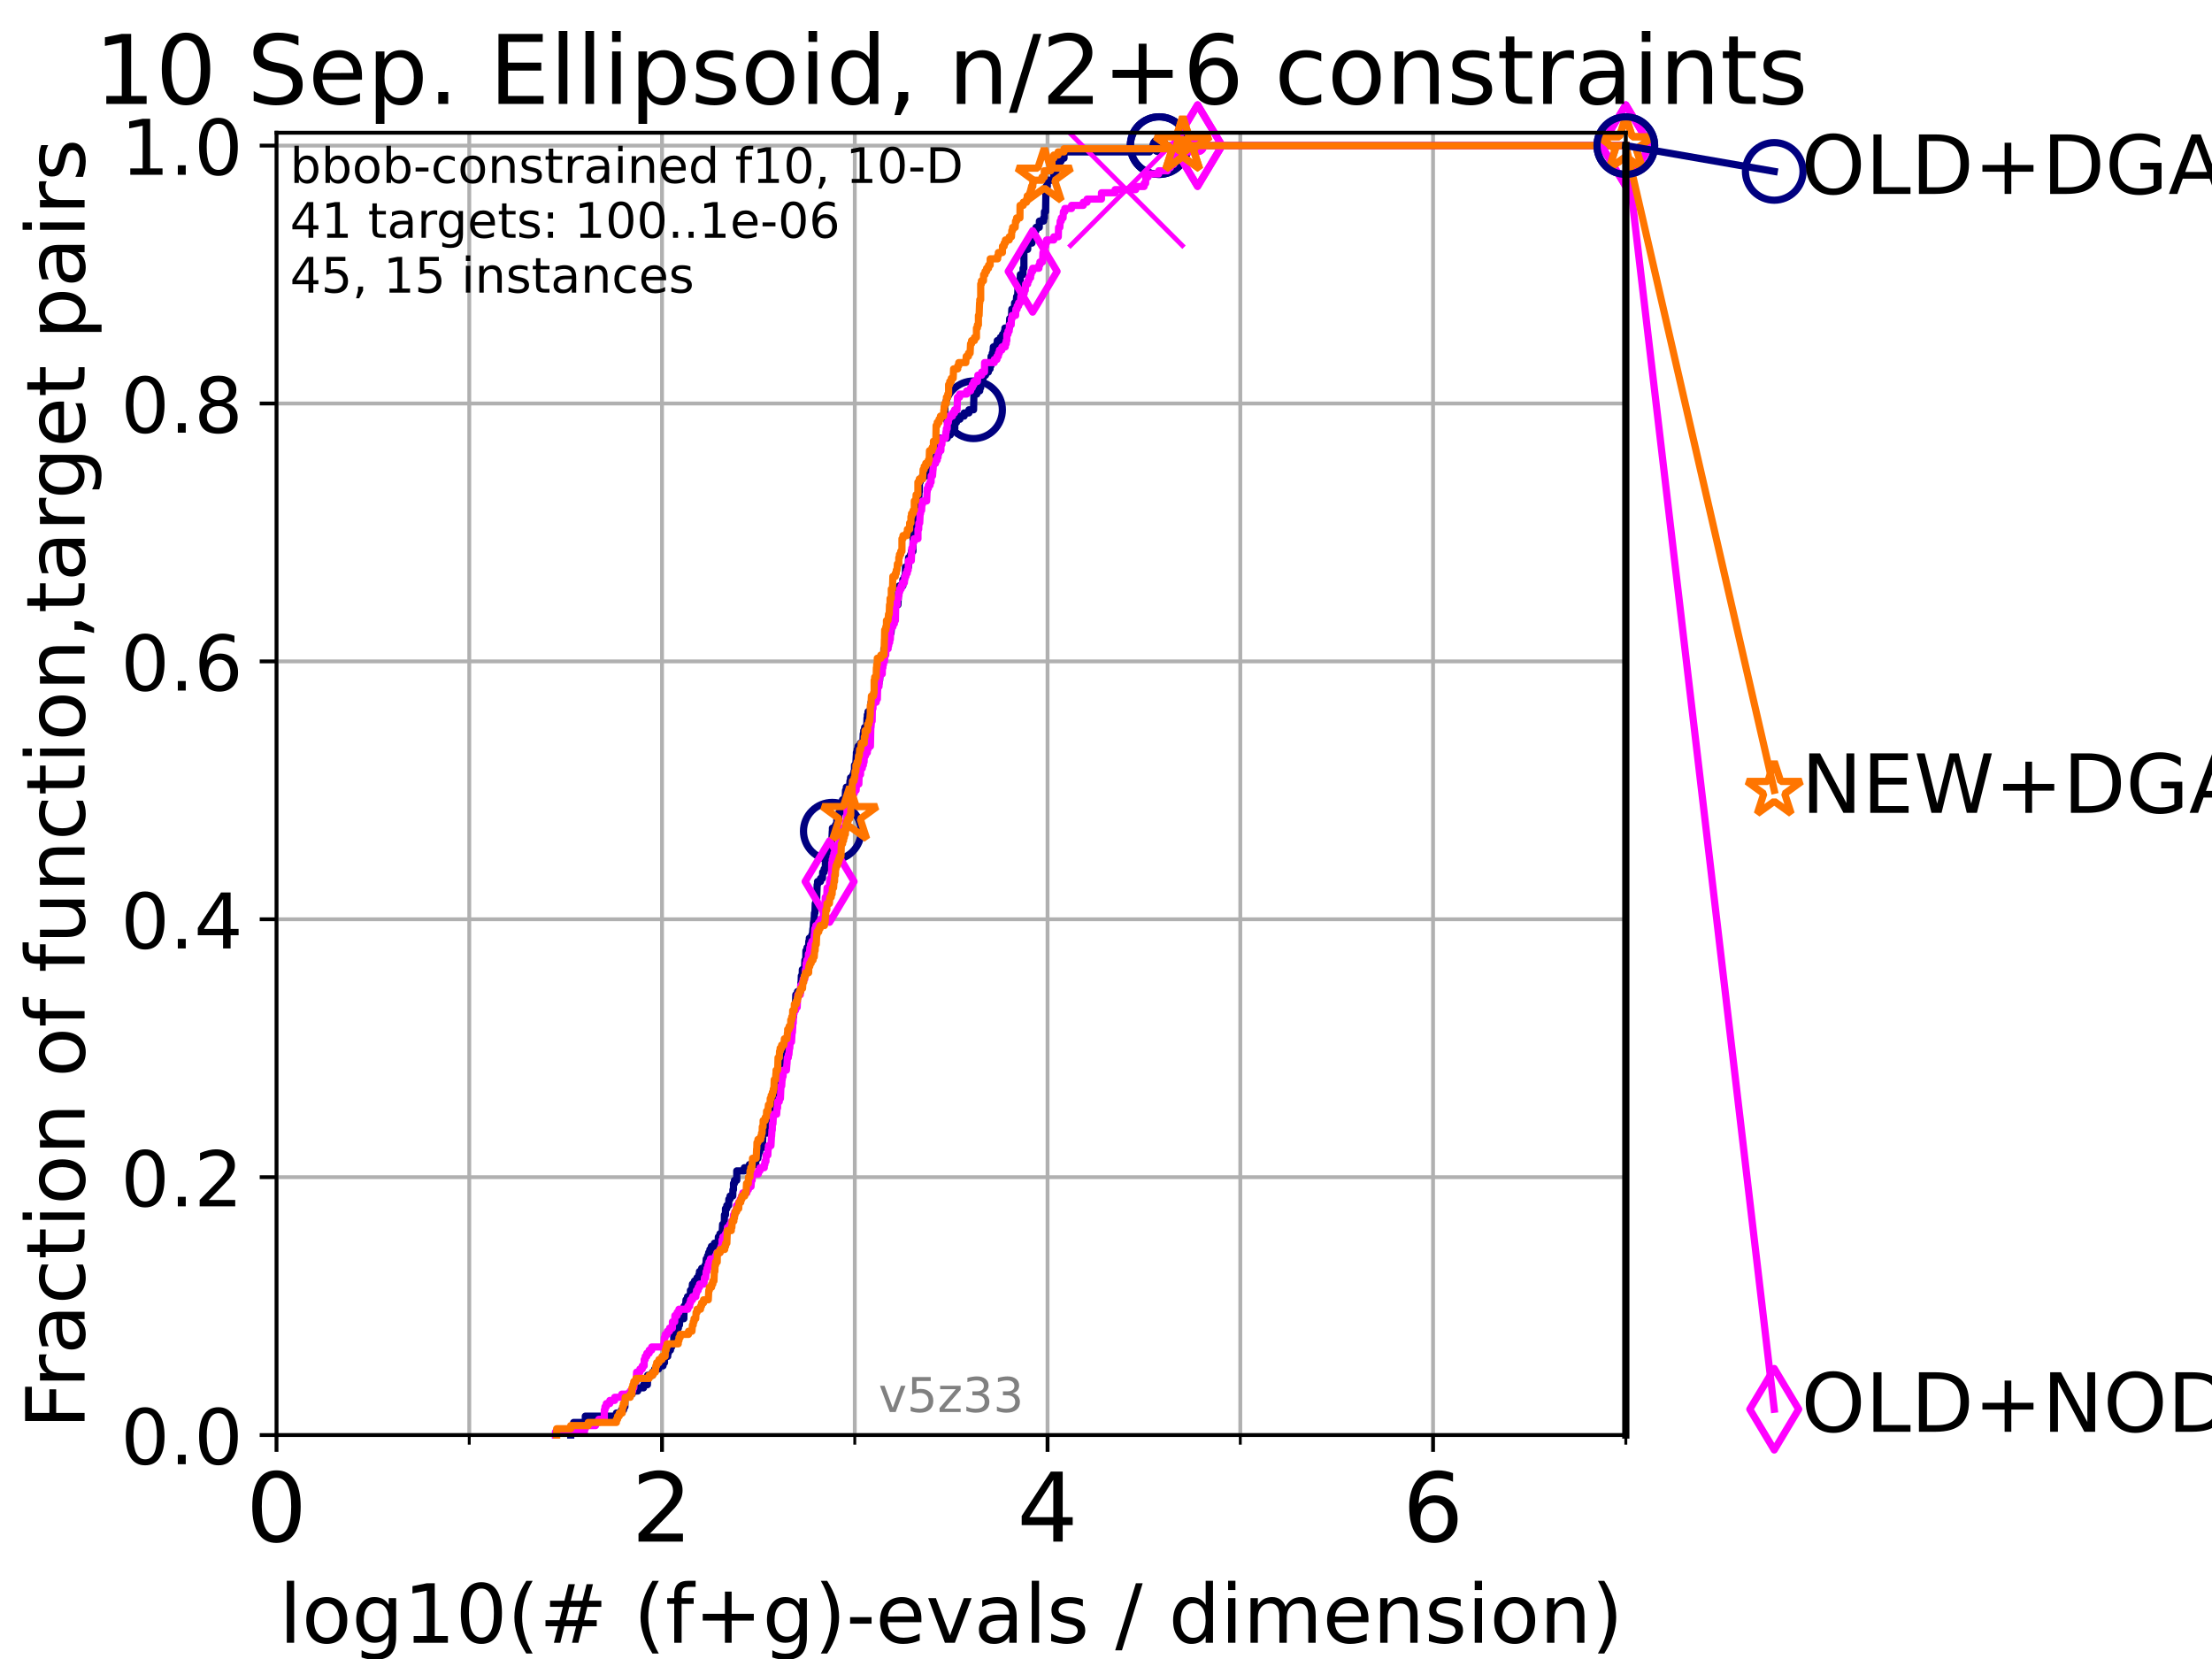 <?xml version="1.0" encoding="utf-8" standalone="no"?>
<!DOCTYPE svg PUBLIC "-//W3C//DTD SVG 1.1//EN"
  "http://www.w3.org/Graphics/SVG/1.1/DTD/svg11.dtd">
<!-- Created with matplotlib (https://matplotlib.org/) -->
<svg height="345.6pt" version="1.1" viewBox="0 0 460.8 345.6" width="460.8pt" xmlns="http://www.w3.org/2000/svg" xmlns:xlink="http://www.w3.org/1999/xlink">
 <defs>
  <style type="text/css">*{stroke-linecap:butt;stroke-linejoin:round;}</style>
 </defs>
 <g id="figure_1">
  <g id="patch_1">
   <path d="M 0 345.6 
L 460.8 345.6 
L 460.8 0 
L 0 0 
z
" style="fill:#ffffff;"/>
  </g>
  <g id="axes_1">
   <g id="patch_2">
    <path d="M 57.6 298.944 
L 338.688 298.944 
L 338.688 27.648 
L 57.6 27.648 
z
" style="fill:#ffffff;"/>
   </g>
   <g id="matplotlib.axis_1">
    <g id="xtick_1">
     <g id="line2d_1">
      <path clip-path="url(#p53b0b80aa8)" d="M 57.6 298.944 
L 57.6 27.648 
" style="fill:none;stroke:#b0b0b0;stroke-linecap:square;stroke-width:0.8;"/>
     </g>
     <g id="line2d_2">
      <defs>
       <path d="M 0 0 
L 0 3.5 
" id="m7ac8c7b193" style="stroke:#000000;stroke-width:0.8;"/>
      </defs>
      <g>
       <use style="stroke:#000000;stroke-width:0.8;" x="57.6" xlink:href="#m7ac8c7b193" y="298.944"/>
      </g>
     </g>
     <g id="text_1">
      <!-- 0 -->
      <g transform="translate(51.237 321.141)scale(0.2 -0.2)">
       <defs>
        <path d="M 31.781 66.406 
Q 24.172 66.406 20.328 58.906 
Q 16.5 51.422 16.5 36.375 
Q 16.5 21.391 20.328 13.891 
Q 24.172 6.391 31.781 6.391 
Q 39.453 6.391 43.281 13.891 
Q 47.125 21.391 47.125 36.375 
Q 47.125 51.422 43.281 58.906 
Q 39.453 66.406 31.781 66.406 
z
M 31.781 74.219 
Q 44.047 74.219 50.516 64.516 
Q 56.984 54.828 56.984 36.375 
Q 56.984 17.969 50.516 8.266 
Q 44.047 -1.422 31.781 -1.422 
Q 19.531 -1.422 13.062 8.266 
Q 6.594 17.969 6.594 36.375 
Q 6.594 54.828 13.062 64.516 
Q 19.531 74.219 31.781 74.219 
z
" id="DejaVuSans-48"/>
       </defs>
       <use xlink:href="#DejaVuSans-48"/>
      </g>
     </g>
    </g>
    <g id="xtick_2">
     <g id="line2d_3">
      <path clip-path="url(#p53b0b80aa8)" d="M 137.911 298.944 
L 137.911 27.648 
" style="fill:none;stroke:#b0b0b0;stroke-linecap:square;stroke-width:0.8;"/>
     </g>
     <g id="line2d_4">
      <g>
       <use style="stroke:#000000;stroke-width:0.8;" x="137.911" xlink:href="#m7ac8c7b193" y="298.944"/>
      </g>
     </g>
     <g id="text_2">
      <!-- 2 -->
      <g transform="translate(131.548 321.141)scale(0.2 -0.2)">
       <defs>
        <path d="M 19.188 8.297 
L 53.609 8.297 
L 53.609 0 
L 7.328 0 
L 7.328 8.297 
Q 12.938 14.109 22.625 23.891 
Q 32.328 33.688 34.812 36.531 
Q 39.547 41.844 41.422 45.531 
Q 43.312 49.219 43.312 52.781 
Q 43.312 58.594 39.234 62.25 
Q 35.156 65.922 28.609 65.922 
Q 23.969 65.922 18.812 64.312 
Q 13.672 62.703 7.812 59.422 
L 7.812 69.391 
Q 13.766 71.781 18.938 73 
Q 24.125 74.219 28.422 74.219 
Q 39.75 74.219 46.484 68.547 
Q 53.219 62.891 53.219 53.422 
Q 53.219 48.922 51.531 44.891 
Q 49.859 40.875 45.406 35.406 
Q 44.188 33.984 37.641 27.219 
Q 31.109 20.453 19.188 8.297 
z
" id="DejaVuSans-50"/>
       </defs>
       <use xlink:href="#DejaVuSans-50"/>
      </g>
     </g>
    </g>
    <g id="xtick_3">
     <g id="line2d_5">
      <path clip-path="url(#p53b0b80aa8)" d="M 218.222 298.944 
L 218.222 27.648 
" style="fill:none;stroke:#b0b0b0;stroke-linecap:square;stroke-width:0.8;"/>
     </g>
     <g id="line2d_6">
      <g>
       <use style="stroke:#000000;stroke-width:0.8;" x="218.222" xlink:href="#m7ac8c7b193" y="298.944"/>
      </g>
     </g>
     <g id="text_3">
      <!-- 4 -->
      <g transform="translate(211.859 321.141)scale(0.2 -0.2)">
       <defs>
        <path d="M 37.797 64.312 
L 12.891 25.391 
L 37.797 25.391 
z
M 35.203 72.906 
L 47.609 72.906 
L 47.609 25.391 
L 58.016 25.391 
L 58.016 17.188 
L 47.609 17.188 
L 47.609 0 
L 37.797 0 
L 37.797 17.188 
L 4.891 17.188 
L 4.891 26.703 
z
" id="DejaVuSans-52"/>
       </defs>
       <use xlink:href="#DejaVuSans-52"/>
      </g>
     </g>
    </g>
    <g id="xtick_4">
     <g id="line2d_7">
      <path clip-path="url(#p53b0b80aa8)" d="M 298.533 298.944 
L 298.533 27.648 
" style="fill:none;stroke:#b0b0b0;stroke-linecap:square;stroke-width:0.8;"/>
     </g>
     <g id="line2d_8">
      <g>
       <use style="stroke:#000000;stroke-width:0.8;" x="298.533" xlink:href="#m7ac8c7b193" y="298.944"/>
      </g>
     </g>
     <g id="text_4">
      <!-- 6 -->
      <g transform="translate(292.17 321.141)scale(0.2 -0.2)">
       <defs>
        <path d="M 33.016 40.375 
Q 26.375 40.375 22.484 35.828 
Q 18.609 31.297 18.609 23.391 
Q 18.609 15.531 22.484 10.953 
Q 26.375 6.391 33.016 6.391 
Q 39.656 6.391 43.531 10.953 
Q 47.406 15.531 47.406 23.391 
Q 47.406 31.297 43.531 35.828 
Q 39.656 40.375 33.016 40.375 
z
M 52.594 71.297 
L 52.594 62.312 
Q 48.875 64.062 45.094 64.984 
Q 41.312 65.922 37.594 65.922 
Q 27.828 65.922 22.672 59.328 
Q 17.531 52.734 16.797 39.406 
Q 19.672 43.656 24.016 45.922 
Q 28.375 48.188 33.594 48.188 
Q 44.578 48.188 50.953 41.516 
Q 57.328 34.859 57.328 23.391 
Q 57.328 12.156 50.688 5.359 
Q 44.047 -1.422 33.016 -1.422 
Q 20.359 -1.422 13.672 8.266 
Q 6.984 17.969 6.984 36.375 
Q 6.984 53.656 15.188 63.938 
Q 23.391 74.219 37.203 74.219 
Q 40.922 74.219 44.703 73.484 
Q 48.484 72.75 52.594 71.297 
z
" id="DejaVuSans-54"/>
       </defs>
       <use xlink:href="#DejaVuSans-54"/>
      </g>
     </g>
    </g>
    <g id="xtick_5">
     <g id="line2d_9">
      <path clip-path="url(#p53b0b80aa8)" d="M 97.755 298.944 
L 97.755 27.648 
" style="fill:none;stroke:#b0b0b0;stroke-linecap:square;stroke-width:0.8;"/>
     </g>
     <g id="line2d_10">
      <defs>
       <path d="M 0 0 
L 0 2 
" id="m37878f36c8" style="stroke:#000000;stroke-width:0.6;"/>
      </defs>
      <g>
       <use style="stroke:#000000;stroke-width:0.6;" x="97.755" xlink:href="#m37878f36c8" y="298.944"/>
      </g>
     </g>
    </g>
    <g id="xtick_6">
     <g id="line2d_11">
      <path clip-path="url(#p53b0b80aa8)" d="M 178.066 298.944 
L 178.066 27.648 
" style="fill:none;stroke:#b0b0b0;stroke-linecap:square;stroke-width:0.8;"/>
     </g>
     <g id="line2d_12">
      <g>
       <use style="stroke:#000000;stroke-width:0.6;" x="178.066" xlink:href="#m37878f36c8" y="298.944"/>
      </g>
     </g>
    </g>
    <g id="xtick_7">
     <g id="line2d_13">
      <path clip-path="url(#p53b0b80aa8)" d="M 258.377 298.944 
L 258.377 27.648 
" style="fill:none;stroke:#b0b0b0;stroke-linecap:square;stroke-width:0.8;"/>
     </g>
     <g id="line2d_14">
      <g>
       <use style="stroke:#000000;stroke-width:0.6;" x="258.377" xlink:href="#m37878f36c8" y="298.944"/>
      </g>
     </g>
    </g>
    <g id="xtick_8">
     <g id="line2d_15">
      <path clip-path="url(#p53b0b80aa8)" d="M 338.688 298.944 
L 338.688 27.648 
" style="fill:none;stroke:#b0b0b0;stroke-linecap:square;stroke-width:0.8;"/>
     </g>
     <g id="line2d_16">
      <g>
       <use style="stroke:#000000;stroke-width:0.6;" x="338.688" xlink:href="#m37878f36c8" y="298.944"/>
      </g>
     </g>
    </g>
    <g id="text_5">
     <!-- log10(# (f+g)-evals / dimension) -->
     <g transform="translate(58.145 342.218)scale(0.17 -0.17)">
      <defs>
       <path d="M 9.422 75.984 
L 18.406 75.984 
L 18.406 0 
L 9.422 0 
z
" id="DejaVuSans-108"/>
       <path d="M 30.609 48.391 
Q 23.391 48.391 19.188 42.75 
Q 14.984 37.109 14.984 27.297 
Q 14.984 17.484 19.156 11.844 
Q 23.344 6.203 30.609 6.203 
Q 37.797 6.203 41.984 11.859 
Q 46.188 17.531 46.188 27.297 
Q 46.188 37.016 41.984 42.703 
Q 37.797 48.391 30.609 48.391 
z
M 30.609 56 
Q 42.328 56 49.016 48.375 
Q 55.719 40.766 55.719 27.297 
Q 55.719 13.875 49.016 6.219 
Q 42.328 -1.422 30.609 -1.422 
Q 18.844 -1.422 12.172 6.219 
Q 5.516 13.875 5.516 27.297 
Q 5.516 40.766 12.172 48.375 
Q 18.844 56 30.609 56 
z
" id="DejaVuSans-111"/>
       <path d="M 45.406 27.984 
Q 45.406 37.75 41.375 43.109 
Q 37.359 48.484 30.078 48.484 
Q 22.859 48.484 18.828 43.109 
Q 14.797 37.75 14.797 27.984 
Q 14.797 18.266 18.828 12.891 
Q 22.859 7.516 30.078 7.516 
Q 37.359 7.516 41.375 12.891 
Q 45.406 18.266 45.406 27.984 
z
M 54.391 6.781 
Q 54.391 -7.172 48.188 -13.984 
Q 42 -20.797 29.203 -20.797 
Q 24.469 -20.797 20.266 -20.094 
Q 16.062 -19.391 12.109 -17.922 
L 12.109 -9.188 
Q 16.062 -11.328 19.922 -12.344 
Q 23.781 -13.375 27.781 -13.375 
Q 36.625 -13.375 41.016 -8.766 
Q 45.406 -4.156 45.406 5.172 
L 45.406 9.625 
Q 42.625 4.781 38.281 2.391 
Q 33.938 0 27.875 0 
Q 17.828 0 11.672 7.656 
Q 5.516 15.328 5.516 27.984 
Q 5.516 40.672 11.672 48.328 
Q 17.828 56 27.875 56 
Q 33.938 56 38.281 53.609 
Q 42.625 51.219 45.406 46.391 
L 45.406 54.688 
L 54.391 54.688 
z
" id="DejaVuSans-103"/>
       <path d="M 12.406 8.297 
L 28.516 8.297 
L 28.516 63.922 
L 10.984 60.406 
L 10.984 69.391 
L 28.422 72.906 
L 38.281 72.906 
L 38.281 8.297 
L 54.391 8.297 
L 54.391 0 
L 12.406 0 
z
" id="DejaVuSans-49"/>
       <path d="M 31 75.875 
Q 24.469 64.656 21.281 53.656 
Q 18.109 42.672 18.109 31.391 
Q 18.109 20.125 21.312 9.062 
Q 24.516 -2 31 -13.188 
L 23.188 -13.188 
Q 15.875 -1.703 12.234 9.375 
Q 8.594 20.453 8.594 31.391 
Q 8.594 42.281 12.203 53.312 
Q 15.828 64.359 23.188 75.875 
z
" id="DejaVuSans-40"/>
       <path d="M 51.125 44 
L 36.922 44 
L 32.812 27.688 
L 47.125 27.688 
z
M 43.797 71.781 
L 38.719 51.516 
L 52.984 51.516 
L 58.109 71.781 
L 65.922 71.781 
L 60.891 51.516 
L 76.125 51.516 
L 76.125 44 
L 58.984 44 
L 54.984 27.688 
L 70.516 27.688 
L 70.516 20.219 
L 53.078 20.219 
L 48 0 
L 40.188 0 
L 45.219 20.219 
L 30.906 20.219 
L 25.875 0 
L 18.016 0 
L 23.094 20.219 
L 7.719 20.219 
L 7.719 27.688 
L 24.906 27.688 
L 29 44 
L 13.281 44 
L 13.281 51.516 
L 30.906 51.516 
L 35.891 71.781 
z
" id="DejaVuSans-35"/>
       <path id="DejaVuSans-32"/>
       <path d="M 37.109 75.984 
L 37.109 68.5 
L 28.516 68.5 
Q 23.688 68.5 21.797 66.547 
Q 19.922 64.594 19.922 59.516 
L 19.922 54.688 
L 34.719 54.688 
L 34.719 47.703 
L 19.922 47.703 
L 19.922 0 
L 10.891 0 
L 10.891 47.703 
L 2.297 47.703 
L 2.297 54.688 
L 10.891 54.688 
L 10.891 58.5 
Q 10.891 67.625 15.141 71.797 
Q 19.391 75.984 28.609 75.984 
z
" id="DejaVuSans-102"/>
       <path d="M 46 62.703 
L 46 35.5 
L 73.188 35.5 
L 73.188 27.203 
L 46 27.203 
L 46 0 
L 37.797 0 
L 37.797 27.203 
L 10.594 27.203 
L 10.594 35.5 
L 37.797 35.5 
L 37.797 62.703 
z
" id="DejaVuSans-43"/>
       <path d="M 8.016 75.875 
L 15.828 75.875 
Q 23.141 64.359 26.781 53.312 
Q 30.422 42.281 30.422 31.391 
Q 30.422 20.453 26.781 9.375 
Q 23.141 -1.703 15.828 -13.188 
L 8.016 -13.188 
Q 14.5 -2 17.703 9.062 
Q 20.906 20.125 20.906 31.391 
Q 20.906 42.672 17.703 53.656 
Q 14.5 64.656 8.016 75.875 
z
" id="DejaVuSans-41"/>
       <path d="M 4.891 31.391 
L 31.203 31.391 
L 31.203 23.391 
L 4.891 23.391 
z
" id="DejaVuSans-45"/>
       <path d="M 56.203 29.594 
L 56.203 25.203 
L 14.891 25.203 
Q 15.484 15.922 20.484 11.062 
Q 25.484 6.203 34.422 6.203 
Q 39.594 6.203 44.453 7.469 
Q 49.312 8.734 54.109 11.281 
L 54.109 2.781 
Q 49.266 0.734 44.188 -0.344 
Q 39.109 -1.422 33.891 -1.422 
Q 20.797 -1.422 13.156 6.188 
Q 5.516 13.812 5.516 26.812 
Q 5.516 40.234 12.766 48.109 
Q 20.016 56 32.328 56 
Q 43.359 56 49.781 48.891 
Q 56.203 41.797 56.203 29.594 
z
M 47.219 32.234 
Q 47.125 39.594 43.094 43.984 
Q 39.062 48.391 32.422 48.391 
Q 24.906 48.391 20.391 44.141 
Q 15.875 39.891 15.188 32.172 
z
" id="DejaVuSans-101"/>
       <path d="M 2.984 54.688 
L 12.5 54.688 
L 29.594 8.797 
L 46.688 54.688 
L 56.203 54.688 
L 35.688 0 
L 23.484 0 
z
" id="DejaVuSans-118"/>
       <path d="M 34.281 27.484 
Q 23.391 27.484 19.188 25 
Q 14.984 22.516 14.984 16.5 
Q 14.984 11.719 18.141 8.906 
Q 21.297 6.109 26.703 6.109 
Q 34.188 6.109 38.703 11.406 
Q 43.219 16.703 43.219 25.484 
L 43.219 27.484 
z
M 52.203 31.203 
L 52.203 0 
L 43.219 0 
L 43.219 8.297 
Q 40.141 3.328 35.547 0.953 
Q 30.953 -1.422 24.312 -1.422 
Q 15.922 -1.422 10.953 3.297 
Q 6 8.016 6 15.922 
Q 6 25.141 12.172 29.828 
Q 18.359 34.516 30.609 34.516 
L 43.219 34.516 
L 43.219 35.406 
Q 43.219 41.609 39.141 45 
Q 35.062 48.391 27.688 48.391 
Q 23 48.391 18.547 47.266 
Q 14.109 46.141 10.016 43.891 
L 10.016 52.203 
Q 14.938 54.109 19.578 55.047 
Q 24.219 56 28.609 56 
Q 40.484 56 46.344 49.844 
Q 52.203 43.703 52.203 31.203 
z
" id="DejaVuSans-97"/>
       <path d="M 44.281 53.078 
L 44.281 44.578 
Q 40.484 46.531 36.375 47.5 
Q 32.281 48.484 27.875 48.484 
Q 21.188 48.484 17.844 46.438 
Q 14.5 44.391 14.5 40.281 
Q 14.5 37.156 16.891 35.375 
Q 19.281 33.594 26.516 31.984 
L 29.594 31.297 
Q 39.156 29.25 43.188 25.516 
Q 47.219 21.781 47.219 15.094 
Q 47.219 7.469 41.188 3.016 
Q 35.156 -1.422 24.609 -1.422 
Q 20.219 -1.422 15.453 -0.562 
Q 10.688 0.297 5.422 2 
L 5.422 11.281 
Q 10.406 8.688 15.234 7.391 
Q 20.062 6.109 24.812 6.109 
Q 31.156 6.109 34.562 8.281 
Q 37.984 10.453 37.984 14.406 
Q 37.984 18.062 35.516 20.016 
Q 33.062 21.969 24.703 23.781 
L 21.578 24.516 
Q 13.234 26.266 9.516 29.906 
Q 5.812 33.547 5.812 39.891 
Q 5.812 47.609 11.281 51.797 
Q 16.75 56 26.812 56 
Q 31.781 56 36.172 55.266 
Q 40.578 54.547 44.281 53.078 
z
" id="DejaVuSans-115"/>
       <path d="M 25.391 72.906 
L 33.688 72.906 
L 8.297 -9.281 
L 0 -9.281 
z
" id="DejaVuSans-47"/>
       <path d="M 45.406 46.391 
L 45.406 75.984 
L 54.391 75.984 
L 54.391 0 
L 45.406 0 
L 45.406 8.203 
Q 42.578 3.328 38.25 0.953 
Q 33.938 -1.422 27.875 -1.422 
Q 17.969 -1.422 11.734 6.484 
Q 5.516 14.406 5.516 27.297 
Q 5.516 40.188 11.734 48.094 
Q 17.969 56 27.875 56 
Q 33.938 56 38.25 53.625 
Q 42.578 51.266 45.406 46.391 
z
M 14.797 27.297 
Q 14.797 17.391 18.875 11.75 
Q 22.953 6.109 30.078 6.109 
Q 37.203 6.109 41.297 11.75 
Q 45.406 17.391 45.406 27.297 
Q 45.406 37.203 41.297 42.844 
Q 37.203 48.484 30.078 48.484 
Q 22.953 48.484 18.875 42.844 
Q 14.797 37.203 14.797 27.297 
z
" id="DejaVuSans-100"/>
       <path d="M 9.422 54.688 
L 18.406 54.688 
L 18.406 0 
L 9.422 0 
z
M 9.422 75.984 
L 18.406 75.984 
L 18.406 64.594 
L 9.422 64.594 
z
" id="DejaVuSans-105"/>
       <path d="M 52 44.188 
Q 55.375 50.25 60.062 53.125 
Q 64.75 56 71.094 56 
Q 79.641 56 84.281 50.016 
Q 88.922 44.047 88.922 33.016 
L 88.922 0 
L 79.891 0 
L 79.891 32.719 
Q 79.891 40.578 77.094 44.375 
Q 74.312 48.188 68.609 48.188 
Q 61.625 48.188 57.562 43.547 
Q 53.516 38.922 53.516 30.906 
L 53.516 0 
L 44.484 0 
L 44.484 32.719 
Q 44.484 40.625 41.703 44.406 
Q 38.922 48.188 33.109 48.188 
Q 26.219 48.188 22.156 43.531 
Q 18.109 38.875 18.109 30.906 
L 18.109 0 
L 9.078 0 
L 9.078 54.688 
L 18.109 54.688 
L 18.109 46.188 
Q 21.188 51.219 25.484 53.609 
Q 29.781 56 35.688 56 
Q 41.656 56 45.828 52.969 
Q 50 49.953 52 44.188 
z
" id="DejaVuSans-109"/>
       <path d="M 54.891 33.016 
L 54.891 0 
L 45.906 0 
L 45.906 32.719 
Q 45.906 40.484 42.875 44.328 
Q 39.844 48.188 33.797 48.188 
Q 26.516 48.188 22.312 43.547 
Q 18.109 38.922 18.109 30.906 
L 18.109 0 
L 9.078 0 
L 9.078 54.688 
L 18.109 54.688 
L 18.109 46.188 
Q 21.344 51.125 25.703 53.562 
Q 30.078 56 35.797 56 
Q 45.219 56 50.047 50.172 
Q 54.891 44.344 54.891 33.016 
z
" id="DejaVuSans-110"/>
      </defs>
      <use xlink:href="#DejaVuSans-108"/>
      <use x="27.783" xlink:href="#DejaVuSans-111"/>
      <use x="88.965" xlink:href="#DejaVuSans-103"/>
      <use x="152.441" xlink:href="#DejaVuSans-49"/>
      <use x="216.064" xlink:href="#DejaVuSans-48"/>
      <use x="279.688" xlink:href="#DejaVuSans-40"/>
      <use x="318.701" xlink:href="#DejaVuSans-35"/>
      <use x="402.49" xlink:href="#DejaVuSans-32"/>
      <use x="434.277" xlink:href="#DejaVuSans-40"/>
      <use x="473.291" xlink:href="#DejaVuSans-102"/>
      <use x="508.496" xlink:href="#DejaVuSans-43"/>
      <use x="592.285" xlink:href="#DejaVuSans-103"/>
      <use x="655.762" xlink:href="#DejaVuSans-41"/>
      <use x="694.775" xlink:href="#DejaVuSans-45"/>
      <use x="730.859" xlink:href="#DejaVuSans-101"/>
      <use x="792.383" xlink:href="#DejaVuSans-118"/>
      <use x="851.562" xlink:href="#DejaVuSans-97"/>
      <use x="912.842" xlink:href="#DejaVuSans-108"/>
      <use x="940.625" xlink:href="#DejaVuSans-115"/>
      <use x="992.725" xlink:href="#DejaVuSans-32"/>
      <use x="1024.512" xlink:href="#DejaVuSans-47"/>
      <use x="1058.203" xlink:href="#DejaVuSans-32"/>
      <use x="1089.99" xlink:href="#DejaVuSans-100"/>
      <use x="1153.467" xlink:href="#DejaVuSans-105"/>
      <use x="1181.25" xlink:href="#DejaVuSans-109"/>
      <use x="1278.662" xlink:href="#DejaVuSans-101"/>
      <use x="1340.186" xlink:href="#DejaVuSans-110"/>
      <use x="1403.564" xlink:href="#DejaVuSans-115"/>
      <use x="1455.664" xlink:href="#DejaVuSans-105"/>
      <use x="1483.447" xlink:href="#DejaVuSans-111"/>
      <use x="1544.629" xlink:href="#DejaVuSans-110"/>
      <use x="1608.008" xlink:href="#DejaVuSans-41"/>
     </g>
    </g>
   </g>
   <g id="matplotlib.axis_2">
    <g id="ytick_1">
     <g id="line2d_17">
      <path clip-path="url(#p53b0b80aa8)" d="M 57.6 298.944 
L 338.688 298.944 
" style="fill:none;stroke:#b0b0b0;stroke-linecap:square;stroke-width:0.8;"/>
     </g>
     <g id="line2d_18">
      <defs>
       <path d="M 0 0 
L -3.5 0 
" id="md48f2ef03e" style="stroke:#000000;stroke-width:0.8;"/>
      </defs>
      <g>
       <use style="stroke:#000000;stroke-width:0.8;" x="57.6" xlink:href="#md48f2ef03e" y="298.944"/>
      </g>
     </g>
     <g id="text_6">
      <!-- 0.0 -->
      <g transform="translate(25.155 305.023)scale(0.16 -0.16)">
       <defs>
        <path d="M 10.688 12.406 
L 21 12.406 
L 21 0 
L 10.688 0 
z
" id="DejaVuSans-46"/>
       </defs>
       <use xlink:href="#DejaVuSans-48"/>
       <use x="63.623" xlink:href="#DejaVuSans-46"/>
       <use x="95.41" xlink:href="#DejaVuSans-48"/>
      </g>
     </g>
    </g>
    <g id="ytick_2">
     <g id="line2d_19">
      <path clip-path="url(#p53b0b80aa8)" d="M 57.6 245.222 
L 338.688 245.222 
" style="fill:none;stroke:#b0b0b0;stroke-linecap:square;stroke-width:0.8;"/>
     </g>
     <g id="line2d_20">
      <g>
       <use style="stroke:#000000;stroke-width:0.8;" x="57.6" xlink:href="#md48f2ef03e" y="245.222"/>
      </g>
     </g>
     <g id="text_7">
      <!-- 0.2 -->
      <g transform="translate(25.155 251.301)scale(0.16 -0.16)">
       <use xlink:href="#DejaVuSans-48"/>
       <use x="63.623" xlink:href="#DejaVuSans-46"/>
       <use x="95.41" xlink:href="#DejaVuSans-50"/>
      </g>
     </g>
    </g>
    <g id="ytick_3">
     <g id="line2d_21">
      <path clip-path="url(#p53b0b80aa8)" d="M 57.6 191.5 
L 338.688 191.5 
" style="fill:none;stroke:#b0b0b0;stroke-linecap:square;stroke-width:0.8;"/>
     </g>
     <g id="line2d_22">
      <g>
       <use style="stroke:#000000;stroke-width:0.8;" x="57.6" xlink:href="#md48f2ef03e" y="191.5"/>
      </g>
     </g>
     <g id="text_8">
      <!-- 0.4 -->
      <g transform="translate(25.155 197.579)scale(0.16 -0.16)">
       <use xlink:href="#DejaVuSans-48"/>
       <use x="63.623" xlink:href="#DejaVuSans-46"/>
       <use x="95.41" xlink:href="#DejaVuSans-52"/>
      </g>
     </g>
    </g>
    <g id="ytick_4">
     <g id="line2d_23">
      <path clip-path="url(#p53b0b80aa8)" d="M 57.6 137.778 
L 338.688 137.778 
" style="fill:none;stroke:#b0b0b0;stroke-linecap:square;stroke-width:0.8;"/>
     </g>
     <g id="line2d_24">
      <g>
       <use style="stroke:#000000;stroke-width:0.8;" x="57.6" xlink:href="#md48f2ef03e" y="137.778"/>
      </g>
     </g>
     <g id="text_9">
      <!-- 0.6 -->
      <g transform="translate(25.155 143.857)scale(0.16 -0.16)">
       <use xlink:href="#DejaVuSans-48"/>
       <use x="63.623" xlink:href="#DejaVuSans-46"/>
       <use x="95.41" xlink:href="#DejaVuSans-54"/>
      </g>
     </g>
    </g>
    <g id="ytick_5">
     <g id="line2d_25">
      <path clip-path="url(#p53b0b80aa8)" d="M 57.6 84.056 
L 338.688 84.056 
" style="fill:none;stroke:#b0b0b0;stroke-linecap:square;stroke-width:0.8;"/>
     </g>
     <g id="line2d_26">
      <g>
       <use style="stroke:#000000;stroke-width:0.8;" x="57.6" xlink:href="#md48f2ef03e" y="84.056"/>
      </g>
     </g>
     <g id="text_10">
      <!-- 0.8 -->
      <g transform="translate(25.155 90.135)scale(0.16 -0.16)">
       <defs>
        <path d="M 31.781 34.625 
Q 24.75 34.625 20.719 30.859 
Q 16.703 27.094 16.703 20.516 
Q 16.703 13.922 20.719 10.156 
Q 24.75 6.391 31.781 6.391 
Q 38.812 6.391 42.859 10.172 
Q 46.922 13.969 46.922 20.516 
Q 46.922 27.094 42.891 30.859 
Q 38.875 34.625 31.781 34.625 
z
M 21.922 38.812 
Q 15.578 40.375 12.031 44.719 
Q 8.5 49.078 8.5 55.328 
Q 8.5 64.062 14.719 69.141 
Q 20.953 74.219 31.781 74.219 
Q 42.672 74.219 48.875 69.141 
Q 55.078 64.062 55.078 55.328 
Q 55.078 49.078 51.531 44.719 
Q 48 40.375 41.703 38.812 
Q 48.828 37.156 52.797 32.312 
Q 56.781 27.484 56.781 20.516 
Q 56.781 9.906 50.312 4.234 
Q 43.844 -1.422 31.781 -1.422 
Q 19.734 -1.422 13.25 4.234 
Q 6.781 9.906 6.781 20.516 
Q 6.781 27.484 10.781 32.312 
Q 14.797 37.156 21.922 38.812 
z
M 18.312 54.391 
Q 18.312 48.734 21.844 45.562 
Q 25.391 42.391 31.781 42.391 
Q 38.141 42.391 41.719 45.562 
Q 45.312 48.734 45.312 54.391 
Q 45.312 60.062 41.719 63.234 
Q 38.141 66.406 31.781 66.406 
Q 25.391 66.406 21.844 63.234 
Q 18.312 60.062 18.312 54.391 
z
" id="DejaVuSans-56"/>
       </defs>
       <use xlink:href="#DejaVuSans-48"/>
       <use x="63.623" xlink:href="#DejaVuSans-46"/>
       <use x="95.41" xlink:href="#DejaVuSans-56"/>
      </g>
     </g>
    </g>
    <g id="ytick_6">
     <g id="line2d_27">
      <path clip-path="url(#p53b0b80aa8)" d="M 57.6 30.334 
L 338.688 30.334 
" style="fill:none;stroke:#b0b0b0;stroke-linecap:square;stroke-width:0.8;"/>
     </g>
     <g id="line2d_28">
      <g>
       <use style="stroke:#000000;stroke-width:0.8;" x="57.6" xlink:href="#md48f2ef03e" y="30.334"/>
      </g>
     </g>
     <g id="text_11">
      <!-- 1.0 -->
      <g transform="translate(25.155 36.413)scale(0.16 -0.16)">
       <use xlink:href="#DejaVuSans-49"/>
       <use x="63.623" xlink:href="#DejaVuSans-46"/>
       <use x="95.41" xlink:href="#DejaVuSans-48"/>
      </g>
     </g>
    </g>
    <g id="text_12">
     <!-- Fraction of function,target pairs -->
     <g transform="translate(17.62 297.681)rotate(-90)scale(0.17 -0.17)">
      <defs>
       <path d="M 9.812 72.906 
L 51.703 72.906 
L 51.703 64.594 
L 19.672 64.594 
L 19.672 43.109 
L 48.578 43.109 
L 48.578 34.812 
L 19.672 34.812 
L 19.672 0 
L 9.812 0 
z
" id="DejaVuSans-70"/>
       <path d="M 41.109 46.297 
Q 39.594 47.172 37.812 47.578 
Q 36.031 48 33.891 48 
Q 26.266 48 22.188 43.047 
Q 18.109 38.094 18.109 28.812 
L 18.109 0 
L 9.078 0 
L 9.078 54.688 
L 18.109 54.688 
L 18.109 46.188 
Q 20.953 51.172 25.484 53.578 
Q 30.031 56 36.531 56 
Q 37.453 56 38.578 55.875 
Q 39.703 55.766 41.062 55.516 
z
" id="DejaVuSans-114"/>
       <path d="M 48.781 52.594 
L 48.781 44.188 
Q 44.969 46.297 41.141 47.344 
Q 37.312 48.391 33.406 48.391 
Q 24.656 48.391 19.812 42.844 
Q 14.984 37.312 14.984 27.297 
Q 14.984 17.281 19.812 11.734 
Q 24.656 6.203 33.406 6.203 
Q 37.312 6.203 41.141 7.25 
Q 44.969 8.297 48.781 10.406 
L 48.781 2.094 
Q 45.016 0.344 40.984 -0.531 
Q 36.969 -1.422 32.422 -1.422 
Q 20.062 -1.422 12.781 6.344 
Q 5.516 14.109 5.516 27.297 
Q 5.516 40.672 12.859 48.328 
Q 20.219 56 33.016 56 
Q 37.156 56 41.109 55.141 
Q 45.062 54.297 48.781 52.594 
z
" id="DejaVuSans-99"/>
       <path d="M 18.312 70.219 
L 18.312 54.688 
L 36.812 54.688 
L 36.812 47.703 
L 18.312 47.703 
L 18.312 18.016 
Q 18.312 11.328 20.141 9.422 
Q 21.969 7.516 27.594 7.516 
L 36.812 7.516 
L 36.812 0 
L 27.594 0 
Q 17.188 0 13.234 3.875 
Q 9.281 7.766 9.281 18.016 
L 9.281 47.703 
L 2.688 47.703 
L 2.688 54.688 
L 9.281 54.688 
L 9.281 70.219 
z
" id="DejaVuSans-116"/>
       <path d="M 8.5 21.578 
L 8.5 54.688 
L 17.484 54.688 
L 17.484 21.922 
Q 17.484 14.156 20.5 10.266 
Q 23.531 6.391 29.594 6.391 
Q 36.859 6.391 41.078 11.031 
Q 45.312 15.672 45.312 23.688 
L 45.312 54.688 
L 54.297 54.688 
L 54.297 0 
L 45.312 0 
L 45.312 8.406 
Q 42.047 3.422 37.719 1 
Q 33.406 -1.422 27.688 -1.422 
Q 18.266 -1.422 13.375 4.438 
Q 8.5 10.297 8.5 21.578 
z
M 31.109 56 
z
" id="DejaVuSans-117"/>
       <path d="M 11.719 12.406 
L 22.016 12.406 
L 22.016 4 
L 14.016 -11.625 
L 7.719 -11.625 
L 11.719 4 
z
" id="DejaVuSans-44"/>
       <path d="M 18.109 8.203 
L 18.109 -20.797 
L 9.078 -20.797 
L 9.078 54.688 
L 18.109 54.688 
L 18.109 46.391 
Q 20.953 51.266 25.266 53.625 
Q 29.594 56 35.594 56 
Q 45.562 56 51.781 48.094 
Q 58.016 40.188 58.016 27.297 
Q 58.016 14.406 51.781 6.484 
Q 45.562 -1.422 35.594 -1.422 
Q 29.594 -1.422 25.266 0.953 
Q 20.953 3.328 18.109 8.203 
z
M 48.688 27.297 
Q 48.688 37.203 44.609 42.844 
Q 40.531 48.484 33.406 48.484 
Q 26.266 48.484 22.188 42.844 
Q 18.109 37.203 18.109 27.297 
Q 18.109 17.391 22.188 11.75 
Q 26.266 6.109 33.406 6.109 
Q 40.531 6.109 44.609 11.75 
Q 48.688 17.391 48.688 27.297 
z
" id="DejaVuSans-112"/>
      </defs>
      <use xlink:href="#DejaVuSans-70"/>
      <use x="50.27" xlink:href="#DejaVuSans-114"/>
      <use x="91.383" xlink:href="#DejaVuSans-97"/>
      <use x="152.662" xlink:href="#DejaVuSans-99"/>
      <use x="207.643" xlink:href="#DejaVuSans-116"/>
      <use x="246.852" xlink:href="#DejaVuSans-105"/>
      <use x="274.635" xlink:href="#DejaVuSans-111"/>
      <use x="335.816" xlink:href="#DejaVuSans-110"/>
      <use x="399.195" xlink:href="#DejaVuSans-32"/>
      <use x="430.982" xlink:href="#DejaVuSans-111"/>
      <use x="492.164" xlink:href="#DejaVuSans-102"/>
      <use x="527.369" xlink:href="#DejaVuSans-32"/>
      <use x="559.156" xlink:href="#DejaVuSans-102"/>
      <use x="594.361" xlink:href="#DejaVuSans-117"/>
      <use x="657.74" xlink:href="#DejaVuSans-110"/>
      <use x="721.119" xlink:href="#DejaVuSans-99"/>
      <use x="776.1" xlink:href="#DejaVuSans-116"/>
      <use x="815.309" xlink:href="#DejaVuSans-105"/>
      <use x="843.092" xlink:href="#DejaVuSans-111"/>
      <use x="904.273" xlink:href="#DejaVuSans-110"/>
      <use x="967.652" xlink:href="#DejaVuSans-44"/>
      <use x="999.439" xlink:href="#DejaVuSans-116"/>
      <use x="1038.648" xlink:href="#DejaVuSans-97"/>
      <use x="1099.928" xlink:href="#DejaVuSans-114"/>
      <use x="1139.291" xlink:href="#DejaVuSans-103"/>
      <use x="1202.768" xlink:href="#DejaVuSans-101"/>
      <use x="1264.291" xlink:href="#DejaVuSans-116"/>
      <use x="1303.5" xlink:href="#DejaVuSans-32"/>
      <use x="1335.287" xlink:href="#DejaVuSans-112"/>
      <use x="1398.764" xlink:href="#DejaVuSans-97"/>
      <use x="1460.043" xlink:href="#DejaVuSans-105"/>
      <use x="1487.826" xlink:href="#DejaVuSans-114"/>
      <use x="1528.939" xlink:href="#DejaVuSans-115"/>
     </g>
    </g>
   </g>
   <g id="line2d_29">
    <defs>
     <path d="M 0 1.5 
C 0.398 1.5 0.779 1.342 1.061 1.061 
C 1.342 0.779 1.5 0.398 1.5 0 
C 1.5 -0.398 1.342 -0.779 1.061 -1.061 
C 0.779 -1.342 0.398 -1.5 0 -1.5 
C -0.398 -1.5 -0.779 -1.342 -1.061 -1.061 
C -1.342 -0.779 -1.5 -0.398 -1.5 0 
C -1.5 0.398 -1.342 0.779 -1.061 1.061 
C -0.779 1.342 -0.398 1.5 0 1.5 
z
" id="m54d9d851a5" style="stroke:#000080;"/>
    </defs>
    <g>
     <use style="fill:#000080;stroke:#000080;" x="241.467" xlink:href="#m54d9d851a5" y="30.334"/>
     <use style="fill:#000080;stroke:#000080;" x="241.467" xlink:href="#m54d9d851a5" y="30.334"/>
    </g>
   </g>
   <g id="line2d_30">
    <path d="M 118.891 298.944 
L 118.891 297.634 
L 119.503 297.634 
L 119.503 296.323 
L 121.931 296.323 
L 121.931 295.013 
L 128.411 295.013 
L 128.411 294.358 
L 129.461 294.358 
L 129.461 293.703 
L 129.909 293.703 
L 129.909 293.048 
L 130.182 293.048 
L 130.182 291.082 
L 130.665 291.082 
L 130.665 290.427 
L 131.691 290.427 
L 131.691 289.772 
L 132.847 289.772 
L 132.847 289.117 
L 134.063 289.117 
L 134.063 288.462 
L 134.87 288.462 
L 134.912 286.496 
L 135.918 286.496 
L 135.918 285.841 
L 136.381 285.841 
L 136.381 285.186 
L 137.199 285.186 
L 137.199 284.531 
L 138.119 284.531 
L 138.119 283.876 
L 138.426 283.876 
L 138.426 282.565 
L 139.091 282.565 
L 139.091 281.91 
L 139.221 281.91 
L 139.221 281.255 
L 139.668 281.255 
L 139.668 280.6 
L 139.918 280.6 
L 139.918 279.945 
L 140.348 279.945 
L 140.348 277.979 
L 140.529 277.979 
L 140.559 276.669 
L 141.321 276.669 
L 141.321 276.014 
L 141.549 276.014 
L 141.606 274.704 
L 142.459 274.704 
L 142.513 272.083 
L 142.805 272.083 
L 142.91 270.773 
L 143.222 270.773 
L 143.222 270.118 
L 143.828 270.118 
L 143.828 268.807 
L 144.148 268.807 
L 144.246 267.497 
L 144.677 267.497 
L 144.677 266.842 
L 145.19 266.842 
L 145.19 266.187 
L 145.576 266.187 
L 145.576 265.532 
L 145.711 265.532 
L 145.711 264.876 
L 146.173 264.876 
L 146.173 264.221 
L 146.875 264.221 
L 146.875 263.566 
L 147.041 263.566 
L 147.124 262.256 
L 147.409 262.256 
L 147.409 261.601 
L 147.63 261.601 
L 147.63 260.946 
L 147.888 260.946 
L 147.888 260.29 
L 148.2 260.29 
L 148.2 259.635 
L 148.827 259.635 
L 148.827 258.98 
L 149.593 258.98 
L 149.647 257.67 
L 149.981 257.67 
L 149.981 257.015 
L 150.429 257.015 
L 150.531 255.049 
L 150.883 255.049 
L 150.916 253.084 
L 151.13 253.084 
L 151.13 251.773 
L 151.405 251.773 
L 151.405 251.118 
L 151.787 251.118 
L 151.835 249.808 
L 152.084 249.808 
L 152.084 249.153 
L 152.647 249.153 
L 152.677 247.843 
L 152.796 247.843 
L 152.796 246.532 
L 153.003 246.532 
L 153.003 245.877 
L 153.481 245.877 
L 153.481 243.912 
L 155.064 243.912 
L 155.064 243.257 
L 156.114 243.257 
L 156.114 242.601 
L 157.438 242.601 
L 157.449 241.291 
L 157.887 241.291 
L 157.887 240.636 
L 158.02 240.636 
L 158.02 239.981 
L 158.261 239.981 
L 158.261 239.326 
L 158.551 239.326 
L 158.551 238.671 
L 158.837 238.671 
L 158.932 236.05 
L 159.748 236.05 
L 159.748 234.74 
L 159.946 234.74 
L 160.035 233.429 
L 160.133 233.429 
L 160.133 232.774 
L 160.708 232.774 
L 160.708 231.464 
L 161.017 231.464 
L 161.128 230.154 
L 161.201 230.154 
L 161.22 228.843 
L 161.618 228.843 
L 161.717 226.878 
L 161.77 226.878 
L 161.841 225.568 
L 162.517 225.568 
L 162.517 224.912 
L 162.678 224.912 
L 162.737 223.602 
L 162.946 223.602 
L 162.946 222.947 
L 163.078 222.947 
L 163.111 220.982 
L 163.461 220.982 
L 163.461 220.326 
L 163.773 220.326 
L 163.773 219.671 
L 163.915 219.671 
L 163.915 219.016 
L 164.156 219.016 
L 164.156 218.361 
L 164.349 218.361 
L 164.387 217.051 
L 164.547 217.051 
L 164.592 215.085 
L 164.683 215.085 
L 164.758 213.775 
L 165.084 213.775 
L 165.135 211.81 
L 165.295 211.81 
L 165.339 210.499 
L 165.583 210.499 
L 165.597 209.189 
L 165.711 209.189 
L 165.782 207.224 
L 166.138 207.224 
L 166.138 206.568 
L 166.776 206.568 
L 166.856 204.603 
L 166.889 204.603 
L 166.929 203.293 
L 167.113 203.293 
L 167.139 201.982 
L 167.596 201.982 
L 167.666 200.017 
L 167.848 200.017 
L 167.886 198.052 
L 168.122 198.052 
L 168.122 197.396 
L 168.434 197.396 
L 168.488 196.086 
L 168.597 196.086 
L 168.597 195.431 
L 169.111 195.431 
L 169.111 194.776 
L 169.233 194.776 
L 169.343 193.465 
L 169.395 193.465 
L 169.463 192.155 
L 169.583 192.155 
L 169.668 190.19 
L 169.763 190.19 
L 169.825 188.224 
L 169.964 188.224 
L 169.964 187.569 
L 170.125 187.569 
L 170.229 184.293 
L 170.311 184.293 
L 170.311 183.638 
L 170.936 183.638 
L 170.936 182.983 
L 171.335 182.983 
L 171.382 181.673 
L 171.681 181.673 
L 171.681 181.018 
L 171.931 181.018 
L 171.946 179.707 
L 172.108 179.707 
L 172.108 179.052 
L 172.482 179.052 
L 172.564 177.742 
L 172.621 177.742 
L 172.621 177.087 
L 172.782 177.087 
L 172.782 175.777 
L 173.063 175.777 
L 173.063 175.121 
L 173.285 175.121 
L 173.381 173.156 
L 173.408 173.156 
L 173.408 172.501 
L 174.048 172.501 
L 174.048 171.846 
L 174.288 171.846 
L 174.34 170.535 
L 174.703 170.535 
L 174.775 169.225 
L 175.113 169.225 
L 175.191 167.915 
L 175.391 167.915 
L 175.391 167.26 
L 175.517 167.26 
L 175.517 166.604 
L 176.054 166.604 
L 176.14 164.639 
L 176.306 164.639 
L 176.306 163.984 
L 176.972 163.984 
L 177.065 162.674 
L 177.179 162.674 
L 177.179 162.018 
L 177.696 162.018 
L 177.696 161.363 
L 177.891 161.363 
L 177.891 160.708 
L 178.007 160.708 
L 178.01 159.398 
L 178.274 159.398 
L 178.381 157.432 
L 178.405 157.432 
L 178.405 156.777 
L 178.568 156.777 
L 178.568 156.122 
L 178.747 156.122 
L 178.747 155.467 
L 179.236 155.467 
L 179.236 154.812 
L 179.732 154.812 
L 179.833 152.846 
L 179.936 152.846 
L 179.936 152.191 
L 180.123 152.191 
L 180.123 151.536 
L 180.552 151.536 
L 180.612 149.571 
L 180.679 149.571 
L 180.679 148.916 
L 180.822 148.916 
L 180.822 148.26 
L 181.33 148.26 
L 181.33 147.605 
L 181.465 147.605 
L 181.465 146.295 
L 181.905 146.295 
L 181.905 145.64 
L 182.058 145.64 
L 182.058 144.985 
L 182.213 144.985 
L 182.213 144.33 
L 182.437 144.33 
L 182.437 143.674 
L 182.754 143.674 
L 182.754 143.019 
L 182.937 143.019 
L 182.937 142.364 
L 183.102 142.364 
L 183.102 141.709 
L 183.246 141.709 
L 183.315 140.399 
L 183.416 140.399 
L 183.416 139.743 
L 183.549 139.743 
L 183.549 138.433 
L 183.924 138.433 
L 184.006 137.123 
L 184.08 137.123 
L 184.13 135.157 
L 184.483 135.157 
L 184.483 134.502 
L 184.716 134.502 
L 184.716 133.847 
L 185.081 133.847 
L 185.142 131.882 
L 185.61 131.882 
L 185.72 130.571 
L 185.777 130.571 
L 185.864 129.261 
L 185.935 129.261 
L 185.935 128.606 
L 186.361 128.606 
L 186.441 125.985 
L 187.058 125.985 
L 187.168 123.365 
L 187.314 123.365 
L 187.326 122.055 
L 188.077 122.055 
L 188.077 120.744 
L 188.423 120.744 
L 188.423 120.089 
L 188.601 120.089 
L 188.618 118.124 
L 189.243 118.124 
L 189.271 116.158 
L 189.689 116.158 
L 189.689 115.503 
L 189.859 115.503 
L 189.859 114.848 
L 190.187 114.848 
L 190.271 108.296 
L 190.336 108.296 
L 190.336 107.641 
L 190.666 107.641 
L 190.709 106.331 
L 190.848 106.331 
L 190.93 105.021 
L 190.97 105.021 
L 190.97 104.366 
L 191.157 104.366 
L 191.157 103.71 
L 191.403 103.71 
L 191.471 102.4 
L 191.53 102.4 
L 191.535 100.435 
L 191.694 100.435 
L 191.694 99.78 
L 192.17 99.78 
L 192.17 99.124 
L 192.976 99.124 
L 193.07 97.814 
L 193.614 97.814 
L 193.614 97.159 
L 194.21 97.159 
L 194.21 96.504 
L 194.846 96.504 
L 194.846 95.194 
L 195.341 95.194 
L 195.341 94.538 
L 195.488 94.538 
L 195.496 92.573 
L 195.684 92.573 
L 195.684 91.918 
L 195.815 91.918 
L 195.815 91.263 
L 197.33 91.263 
L 197.33 90.608 
L 197.968 90.608 
L 198.05 89.297 
L 198.898 89.297 
L 198.899 87.987 
L 199.262 87.987 
L 199.262 87.332 
L 199.973 87.332 
L 199.973 86.677 
L 200.854 86.677 
L 200.854 86.022 
L 201.843 86.022 
L 201.843 85.366 
L 202.814 85.366 
L 202.882 82.091 
L 203.487 82.091 
L 203.487 81.435 
L 204.095 81.435 
L 204.095 80.78 
L 204.292 80.78 
L 204.292 78.815 
L 204.815 78.815 
L 204.815 78.16 
L 205.309 78.16 
L 205.309 77.505 
L 205.893 77.505 
L 205.893 76.849 
L 206.248 76.849 
L 206.248 76.194 
L 206.439 76.194 
L 206.463 74.229 
L 206.707 74.229 
L 206.707 73.574 
L 206.835 73.574 
L 206.933 72.263 
L 207.621 72.263 
L 207.621 71.608 
L 207.755 71.608 
L 207.755 70.953 
L 208.397 70.953 
L 208.397 70.298 
L 208.854 70.298 
L 208.854 69.643 
L 209.223 69.643 
L 209.223 68.988 
L 209.345 68.988 
L 209.345 68.333 
L 210.239 68.333 
L 210.339 66.367 
L 210.694 66.367 
L 210.785 64.402 
L 211.319 64.402 
L 211.359 63.091 
L 211.675 63.091 
L 211.785 61.781 
L 211.989 61.781 
L 212.098 59.161 
L 212.494 59.161 
L 212.56 57.195 
L 213.11 57.195 
L 213.122 55.885 
L 213.299 55.885 
L 213.299 51.954 
L 214.082 51.954 
L 214.153 50.644 
L 214.98 50.644 
L 215.045 49.333 
L 215.159 49.333 
L 215.159 48.678 
L 215.452 48.678 
L 215.452 48.023 
L 215.825 48.023 
L 215.825 47.368 
L 216.495 47.368 
L 216.523 46.058 
L 217.399 46.058 
L 217.399 45.402 
L 217.559 45.402 
L 217.582 44.092 
L 217.808 44.092 
L 217.909 38.851 
L 218.174 38.851 
L 218.174 37.541 
L 219.502 37.541 
L 219.502 36.23 
L 219.758 36.23 
L 219.758 35.575 
L 220.057 35.575 
L 220.057 34.92 
L 220.377 34.92 
L 220.377 34.265 
L 220.534 34.265 
L 220.534 33.61 
L 221.024 33.61 
L 221.024 32.955 
L 221.654 32.955 
L 221.654 31.644 
L 239.481 31.644 
L 239.481 30.989 
L 241.467 30.989 
L 241.467 30.334 
L 338.688 30.334 
L 338.688 30.334 
" style="fill:none;stroke:#000080;stroke-linecap:square;stroke-width:1.5;"/>
   </g>
   <g id="line2d_31">
    <defs>
     <path d="M 0 6 
C 1.591 6 3.117 5.368 4.243 4.243 
C 5.368 3.117 6 1.591 6 0 
C 6 -1.591 5.368 -3.117 4.243 -4.243 
C 3.117 -5.368 1.591 -6 0 -6 
C -1.591 -6 -3.117 -5.368 -4.243 -4.243 
C -5.368 -3.117 -6 -1.591 -6 0 
C -6 1.591 -5.368 3.117 -4.243 4.243 
C -3.117 5.368 -1.591 6 0 6 
z
" id="m6bc9cb60f3" style="stroke:#000080;stroke-width:1.5;"/>
    </defs>
    <g>
     <use style="fill-opacity:0;stroke:#000080;stroke-width:1.5;" x="173.381" xlink:href="#m6bc9cb60f3" y="173.156"/>
     <use style="fill-opacity:0;stroke:#000080;stroke-width:1.5;" x="202.814" xlink:href="#m6bc9cb60f3" y="85.366"/>
     <use style="fill-opacity:0;stroke:#000080;stroke-width:1.5;" x="241.467" xlink:href="#m6bc9cb60f3" y="30.334"/>
     <use style="fill-opacity:0;stroke:#000080;stroke-width:1.5;" x="241.467" xlink:href="#m6bc9cb60f3" y="30.334"/>
     <use style="fill-opacity:0;stroke:#000080;stroke-width:1.5;" x="338.688" xlink:href="#m6bc9cb60f3" y="30.334"/>
    </g>
   </g>
   <g id="line2d_32">
    <path style="fill:none;stroke:#000080;stroke-linecap:square;stroke-width:1.5;"/>
    <g/>
   </g>
   <g id="line2d_33">
    <defs>
     <path d="M 0 1.5 
C 0.398 1.5 0.779 1.342 1.061 1.061 
C 1.342 0.779 1.5 0.398 1.5 0 
C 1.5 -0.398 1.342 -0.779 1.061 -1.061 
C 0.779 -1.342 0.398 -1.5 0 -1.5 
C -0.398 -1.5 -0.779 -1.342 -1.061 -1.061 
C -1.342 -0.779 -1.5 -0.398 -1.5 0 
C -1.5 0.398 -1.342 0.779 -1.061 1.061 
C -0.779 1.342 -0.398 1.5 0 1.5 
z
" id="m3680b716fe" style="stroke:#ff00ff;"/>
    </defs>
    <g>
     <use style="fill:#ff00ff;stroke:#ff00ff;" x="249.481" xlink:href="#m3680b716fe" y="30.334"/>
     <use style="fill:#ff00ff;stroke:#ff00ff;" x="249.481" xlink:href="#m3680b716fe" y="30.334"/>
    </g>
   </g>
   <g id="line2d_34">
    <path d="M 115.711 298.944 
L 115.711 298.289 
L 121.756 298.289 
L 121.756 297.634 
L 121.931 297.634 
L 121.931 296.979 
L 124.063 296.979 
L 124.063 296.323 
L 124.744 296.323 
L 124.744 295.668 
L 125.892 295.668 
L 125.892 293.703 
L 126.031 293.703 
L 126.031 293.048 
L 126.304 293.048 
L 126.304 292.393 
L 127.035 292.393 
L 127.035 291.737 
L 128.047 291.737 
L 128.047 291.082 
L 129.518 291.082 
L 129.518 290.427 
L 131.287 290.427 
L 131.287 289.772 
L 131.79 289.772 
L 131.79 289.117 
L 132.036 289.117 
L 132.133 287.807 
L 132.518 287.807 
L 132.613 285.841 
L 133.307 285.841 
L 133.307 285.186 
L 133.8 285.186 
L 133.8 284.531 
L 134.193 284.531 
L 134.193 283.22 
L 134.407 283.22 
L 134.407 282.565 
L 134.745 282.565 
L 134.745 281.91 
L 135.24 281.91 
L 135.24 281.255 
L 135.761 281.255 
L 135.761 280.6 
L 138.29 280.6 
L 138.392 278.634 
L 138.561 278.634 
L 138.561 277.979 
L 139.025 277.979 
L 139.025 277.324 
L 139.478 277.324 
L 139.478 276.669 
L 140.073 276.669 
L 140.073 275.359 
L 140.559 275.359 
L 140.589 274.048 
L 141.061 274.048 
L 141.061 273.393 
L 141.436 273.393 
L 141.436 272.738 
L 143.299 272.738 
L 143.299 272.083 
L 143.679 272.083 
L 143.679 271.428 
L 143.853 271.428 
L 143.853 270.773 
L 144.27 270.773 
L 144.27 270.118 
L 144.959 270.118 
L 144.959 269.462 
L 145.098 269.462 
L 145.098 268.807 
L 145.441 268.807 
L 145.441 268.152 
L 145.733 268.152 
L 145.733 267.497 
L 146.644 267.497 
L 146.749 266.187 
L 147.02 266.187 
L 147.103 264.876 
L 147.287 264.876 
L 147.287 264.221 
L 147.49 264.221 
L 147.49 263.566 
L 147.69 263.566 
L 147.69 262.911 
L 147.986 262.911 
L 147.986 262.256 
L 149.031 262.256 
L 149.031 261.601 
L 149.341 261.601 
L 149.341 260.946 
L 149.946 260.946 
L 149.946 260.29 
L 150.207 260.29 
L 150.207 259.635 
L 150.395 259.635 
L 150.395 258.325 
L 150.582 258.325 
L 150.582 257.67 
L 151.13 257.67 
L 151.13 257.015 
L 151.422 257.015 
L 151.422 256.36 
L 151.534 256.36 
L 151.534 255.704 
L 152.022 255.704 
L 152.022 255.049 
L 152.36 255.049 
L 152.36 254.394 
L 152.722 254.394 
L 152.796 253.084 
L 153.047 253.084 
L 153.047 252.429 
L 153.381 252.429 
L 153.438 251.118 
L 153.848 251.118 
L 153.848 250.463 
L 154.208 250.463 
L 154.208 249.808 
L 154.467 249.808 
L 154.467 249.153 
L 154.748 249.153 
L 154.748 248.498 
L 155.59 248.498 
L 155.59 247.843 
L 155.904 247.843 
L 155.904 247.187 
L 156.455 247.187 
L 156.539 245.877 
L 156.694 245.877 
L 156.729 244.567 
L 157.976 244.567 
L 157.976 243.912 
L 158.315 243.912 
L 158.315 243.257 
L 159.212 243.257 
L 159.212 242.601 
L 159.345 242.601 
L 159.345 241.946 
L 159.568 241.946 
L 159.578 240.636 
L 159.956 240.636 
L 160.006 239.326 
L 160.074 239.326 
L 160.074 238.671 
L 160.604 238.671 
L 160.708 236.705 
L 160.737 236.705 
L 160.812 235.395 
L 160.887 235.395 
L 160.896 234.085 
L 161.026 234.085 
L 161.119 232.119 
L 161.797 232.119 
L 161.876 230.809 
L 161.982 230.809 
L 161.991 229.499 
L 162.338 229.499 
L 162.338 228.843 
L 162.577 228.843 
L 162.687 226.223 
L 162.846 226.223 
L 162.913 224.912 
L 162.963 224.912 
L 162.963 224.257 
L 163.128 224.257 
L 163.185 222.947 
L 163.828 222.947 
L 163.93 221.637 
L 163.946 221.637 
L 164.009 220.326 
L 164.218 220.326 
L 164.218 219.671 
L 164.349 219.671 
L 164.456 218.361 
L 164.524 218.361 
L 164.6 217.051 
L 164.892 217.051 
L 165.003 215.085 
L 165.076 215.085 
L 165.179 213.12 
L 165.252 213.12 
L 165.295 211.154 
L 165.426 211.154 
L 165.426 210.499 
L 165.718 210.499 
L 165.718 209.844 
L 166.069 209.844 
L 166.179 207.224 
L 166.716 207.224 
L 166.803 205.258 
L 167.145 205.258 
L 167.145 204.603 
L 167.308 204.603 
L 167.308 203.948 
L 167.647 203.948 
L 167.647 203.293 
L 167.761 203.293 
L 167.779 201.982 
L 167.917 201.982 
L 167.917 200.672 
L 168.066 200.672 
L 168.066 200.017 
L 168.349 200.017 
L 168.41 198.707 
L 168.621 198.707 
L 168.71 197.396 
L 168.859 197.396 
L 168.859 196.741 
L 169.135 196.741 
L 169.135 196.086 
L 169.549 196.086 
L 169.622 194.776 
L 169.679 194.776 
L 169.741 193.465 
L 169.948 193.465 
L 169.948 192.81 
L 170.522 192.81 
L 170.522 192.155 
L 170.92 192.155 
L 170.92 191.5 
L 171.468 191.5 
L 171.514 190.19 
L 171.671 190.19 
L 171.781 188.879 
L 171.811 188.879 
L 171.921 186.914 
L 172.221 186.914 
L 172.289 184.949 
L 172.806 184.949 
L 172.82 183.638 
L 172.947 183.638 
L 172.947 182.983 
L 173.207 182.983 
L 173.262 179.707 
L 173.363 179.707 
L 173.363 179.052 
L 173.526 179.052 
L 173.526 178.397 
L 173.706 178.397 
L 173.706 177.742 
L 173.933 177.742 
L 173.933 177.087 
L 174.214 177.087 
L 174.214 176.432 
L 174.699 176.432 
L 174.699 175.777 
L 174.821 175.777 
L 174.821 175.121 
L 175.273 175.121 
L 175.351 173.156 
L 175.395 173.156 
L 175.395 172.501 
L 176.108 172.501 
L 176.132 171.191 
L 176.302 171.191 
L 176.325 169.88 
L 176.433 169.88 
L 176.437 167.915 
L 176.563 167.915 
L 176.563 167.26 
L 177.128 167.26 
L 177.128 166.604 
L 177.318 166.604 
L 177.318 165.949 
L 177.575 165.949 
L 177.575 165.294 
L 177.961 165.294 
L 177.961 164.639 
L 178.35 164.639 
L 178.418 163.329 
L 178.917 163.329 
L 178.974 161.363 
L 179.269 161.363 
L 179.292 160.053 
L 179.636 160.053 
L 179.636 159.398 
L 179.855 159.398 
L 179.855 158.743 
L 180.002 158.743 
L 180.064 157.432 
L 180.312 157.432 
L 180.312 156.777 
L 180.685 156.777 
L 180.685 156.122 
L 180.831 156.122 
L 180.831 155.467 
L 181.327 155.467 
L 181.408 151.536 
L 181.451 151.536 
L 181.548 150.226 
L 181.685 150.226 
L 181.733 147.605 
L 181.86 147.605 
L 181.896 146.295 
L 182.521 146.295 
L 182.521 145.64 
L 182.77 145.64 
L 182.836 143.019 
L 183.11 143.019 
L 183.178 141.709 
L 183.225 141.709 
L 183.282 140.399 
L 183.789 140.399 
L 183.817 139.088 
L 183.929 139.088 
L 183.929 138.433 
L 184.053 138.433 
L 184.053 137.778 
L 184.257 137.778 
L 184.331 136.468 
L 184.52 136.468 
L 184.551 135.157 
L 185.014 135.157 
L 185.014 134.502 
L 185.14 134.502 
L 185.14 133.847 
L 185.336 133.847 
L 185.336 133.192 
L 185.471 133.192 
L 185.576 130.571 
L 186.015 130.571 
L 186.015 129.916 
L 186.315 129.916 
L 186.315 129.261 
L 186.535 129.261 
L 186.602 125.985 
L 186.905 125.985 
L 186.905 124.675 
L 187.145 124.675 
L 187.145 124.02 
L 187.275 124.02 
L 187.275 123.365 
L 187.402 123.365 
L 187.402 122.71 
L 187.72 122.71 
L 187.72 122.055 
L 187.99 122.055 
L 187.99 121.399 
L 188.398 121.399 
L 188.492 120.089 
L 188.717 120.089 
L 188.717 119.434 
L 188.995 119.434 
L 188.995 118.779 
L 189.19 118.779 
L 189.234 116.813 
L 189.846 116.813 
L 189.942 114.193 
L 190.114 114.193 
L 190.222 112.883 
L 190.421 112.883 
L 190.421 112.227 
L 191.231 112.227 
L 191.231 110.262 
L 191.38 110.262 
L 191.415 108.952 
L 191.595 108.952 
L 191.681 106.986 
L 191.772 106.986 
L 191.772 106.331 
L 191.99 106.331 
L 192.059 105.021 
L 192.18 105.021 
L 192.18 104.366 
L 193.038 104.366 
L 193.126 102.4 
L 193.164 102.4 
L 193.164 101.745 
L 193.398 101.745 
L 193.398 101.09 
L 193.739 101.09 
L 193.739 100.435 
L 193.962 100.435 
L 193.98 99.124 
L 194.263 99.124 
L 194.361 97.814 
L 194.384 97.814 
L 194.457 96.504 
L 194.887 96.504 
L 194.887 95.849 
L 195.237 95.849 
L 195.237 95.194 
L 195.424 95.194 
L 195.424 93.883 
L 196.005 93.883 
L 196.041 92.573 
L 196.217 92.573 
L 196.271 91.263 
L 196.977 91.263 
L 197.052 89.952 
L 197.14 89.952 
L 197.14 89.297 
L 197.319 89.297 
L 197.334 87.987 
L 197.565 87.987 
L 197.565 87.332 
L 197.694 87.332 
L 197.694 86.677 
L 198.42 86.677 
L 198.42 86.022 
L 198.85 86.022 
L 198.85 85.366 
L 199.374 85.366 
L 199.456 82.746 
L 199.901 82.746 
L 199.901 82.091 
L 201.384 82.091 
L 201.384 81.435 
L 202.196 81.435 
L 202.196 80.78 
L 202.542 80.78 
L 202.542 80.125 
L 202.859 80.125 
L 202.859 79.47 
L 203.601 79.47 
L 203.707 78.16 
L 204.504 78.16 
L 204.504 77.505 
L 205.092 77.505 
L 205.106 75.539 
L 207.126 75.539 
L 207.126 74.884 
L 207.678 74.884 
L 207.678 74.229 
L 207.981 74.229 
L 207.981 73.574 
L 208.196 73.574 
L 208.196 72.919 
L 208.711 72.919 
L 208.711 72.263 
L 209.422 72.263 
L 209.422 71.608 
L 209.619 71.608 
L 209.619 70.953 
L 209.74 70.953 
L 209.74 69.643 
L 209.981 69.643 
L 209.981 68.988 
L 210.23 68.988 
L 210.292 67.677 
L 210.653 67.677 
L 210.695 66.367 
L 210.835 66.367 
L 210.835 65.712 
L 211.576 65.712 
L 211.623 64.402 
L 211.89 64.402 
L 211.89 63.747 
L 212.189 63.747 
L 212.189 63.091 
L 212.559 63.091 
L 212.648 61.781 
L 213.071 61.781 
L 213.071 61.126 
L 213.37 61.126 
L 213.37 60.471 
L 213.586 60.471 
L 213.646 59.161 
L 214.091 59.161 
L 214.091 58.505 
L 214.314 58.505 
L 214.314 57.85 
L 214.694 57.85 
L 214.694 57.195 
L 214.809 57.195 
L 214.809 56.54 
L 215.121 56.54 
L 215.121 55.885 
L 216.43 55.885 
L 216.43 55.23 
L 216.626 55.23 
L 216.626 54.575 
L 217.174 54.575 
L 217.266 52.609 
L 217.475 52.609 
L 217.475 51.299 
L 217.802 51.299 
L 217.802 50.644 
L 218.007 50.644 
L 218.007 49.988 
L 219.523 49.988 
L 219.523 49.333 
L 220.461 49.333 
L 220.519 47.368 
L 220.787 47.368 
L 220.857 46.058 
L 221.08 46.058 
L 221.08 45.402 
L 221.46 45.402 
L 221.521 44.092 
L 221.823 44.092 
L 221.823 43.437 
L 223.226 43.437 
L 223.226 42.782 
L 225.669 42.782 
L 225.669 42.127 
L 226.461 42.127 
L 226.461 41.472 
L 229.458 41.472 
L 229.458 40.161 
L 232.293 40.161 
L 232.293 39.506 
L 236.594 39.506 
L 236.594 38.851 
L 238.339 38.851 
L 238.339 38.196 
L 238.655 38.196 
L 238.699 36.886 
L 239.164 36.886 
L 239.164 36.23 
L 241.384 36.23 
L 241.384 35.575 
L 243.217 35.575 
L 243.217 34.92 
L 243.822 34.92 
L 243.822 34.265 
L 244.503 34.265 
L 244.503 33.61 
L 244.84 33.61 
L 244.84 32.955 
L 245.11 32.955 
L 245.11 32.3 
L 246.729 32.3 
L 246.729 31.644 
L 247.85 31.644 
L 247.85 30.989 
L 249.481 30.989 
L 249.481 30.334 
L 338.688 30.334 
L 338.688 30.334 
" style="fill:none;stroke:#ff00ff;stroke-linecap:square;stroke-width:1.5;"/>
   </g>
   <g id="line2d_35">
    <defs>
     <path d="M -0 8.485 
L 5.091 0 
L 0 -8.485 
L -5.091 -0 
z
" id="mc272c2883f" style="stroke:#ff00ff;stroke-linejoin:miter;stroke-width:1.5;"/>
    </defs>
    <g>
     <use style="fill-opacity:0;stroke:#ff00ff;stroke-linejoin:miter;stroke-width:1.5;" x="172.82" xlink:href="#mc272c2883f" y="183.638"/>
     <use style="fill-opacity:0;stroke:#ff00ff;stroke-linejoin:miter;stroke-width:1.5;" x="215.121" xlink:href="#mc272c2883f" y="56.54"/>
     <use style="fill-opacity:0;stroke:#ff00ff;stroke-linejoin:miter;stroke-width:1.5;" x="249.481" xlink:href="#mc272c2883f" y="30.334"/>
     <use style="fill-opacity:0;stroke:#ff00ff;stroke-linejoin:miter;stroke-width:1.5;" x="249.481" xlink:href="#mc272c2883f" y="30.334"/>
     <use style="fill-opacity:0;stroke:#ff00ff;stroke-linejoin:miter;stroke-width:1.5;" x="338.688" xlink:href="#mc272c2883f" y="30.334"/>
    </g>
   </g>
   <g id="line2d_36">
    <path style="fill:none;stroke:#ff00ff;stroke-linecap:square;stroke-width:1.5;"/>
    <g/>
   </g>
   <g id="line2d_37">
    <path clip-path="url(#p53b0b80aa8)" d="M 234.654 39.506 
" style="fill:none;stroke:#ff00ff;stroke-linecap:square;stroke-width:1.5;"/>
    <defs>
     <path d="M -12 12 
L 12 -12 
M -12 -12 
L 12 12 
" id="mc39397d5ea" style="stroke:#ff00ff;"/>
    </defs>
    <g clip-path="url(#p53b0b80aa8)">
     <use style="fill:#ff00ff;stroke:#ff00ff;" x="234.654" xlink:href="#mc39397d5ea" y="39.506"/>
    </g>
   </g>
   <g id="line2d_38">
    <defs>
     <path d="M 0 1.5 
C 0.398 1.5 0.779 1.342 1.061 1.061 
C 1.342 0.779 1.5 0.398 1.5 0 
C 1.5 -0.398 1.342 -0.779 1.061 -1.061 
C 0.779 -1.342 0.398 -1.5 0 -1.5 
C -0.398 -1.5 -0.779 -1.342 -1.061 -1.061 
C -1.342 -0.779 -1.5 -0.398 -1.5 0 
C -1.5 0.398 -1.342 0.779 -1.061 1.061 
C -0.779 1.342 -0.398 1.5 0 1.5 
z
" id="m735cb5c67d" style="stroke:#ff7500;"/>
    </defs>
    <g>
     <use style="fill:#ff7500;stroke:#ff7500;" x="246.377" xlink:href="#m735cb5c67d" y="30.334"/>
     <use style="fill:#ff7500;stroke:#ff7500;" x="246.377" xlink:href="#m735cb5c67d" y="30.334"/>
    </g>
   </g>
   <g id="line2d_39">
    <path d="M 115.959 298.944 
L 115.959 297.634 
L 118.891 297.634 
L 118.891 296.979 
L 122.531 296.979 
L 122.531 296.323 
L 128.411 296.323 
L 128.411 295.668 
L 128.65 295.668 
L 128.65 295.013 
L 129.002 295.013 
L 129.002 294.358 
L 129.63 294.358 
L 129.686 293.048 
L 129.853 293.048 
L 129.853 292.393 
L 130.182 292.393 
L 130.237 291.082 
L 131.287 291.082 
L 131.287 290.427 
L 131.641 290.427 
L 131.641 289.117 
L 131.84 289.117 
L 131.84 288.462 
L 132.036 288.462 
L 132.036 287.807 
L 132.47 287.807 
L 132.47 287.151 
L 135.24 287.151 
L 135.24 286.496 
L 135.996 286.496 
L 135.996 285.841 
L 136.532 285.841 
L 136.608 284.531 
L 136.795 284.531 
L 136.795 283.876 
L 137.271 283.876 
L 137.271 283.22 
L 137.911 283.22 
L 137.911 282.565 
L 138.561 282.565 
L 138.595 281.255 
L 138.762 281.255 
L 138.762 280.6 
L 138.96 280.6 
L 138.96 279.945 
L 141.293 279.945 
L 141.293 279.29 
L 141.436 279.29 
L 141.436 278.634 
L 141.69 278.634 
L 141.69 277.979 
L 143.426 277.979 
L 143.426 277.324 
L 144.148 277.324 
L 144.246 276.014 
L 144.415 276.014 
L 144.415 275.359 
L 144.582 275.359 
L 144.582 274.704 
L 144.935 274.704 
L 145.005 273.393 
L 145.213 273.393 
L 145.213 272.738 
L 145.932 272.738 
L 145.932 272.083 
L 146.151 272.083 
L 146.151 271.428 
L 146.559 271.428 
L 146.559 270.773 
L 147.55 270.773 
L 147.65 268.807 
L 147.77 268.807 
L 147.77 268.152 
L 148.239 268.152 
L 148.239 267.497 
L 148.488 267.497 
L 148.488 266.842 
L 148.733 266.842 
L 148.808 264.876 
L 148.92 264.876 
L 148.957 263.566 
L 149.068 263.566 
L 149.068 262.911 
L 149.414 262.911 
L 149.432 260.946 
L 150.016 260.946 
L 150.016 260.29 
L 150.966 260.29 
L 150.966 259.635 
L 151.162 259.635 
L 151.162 258.98 
L 151.422 258.98 
L 151.518 256.36 
L 152.345 256.36 
L 152.345 255.704 
L 152.466 255.704 
L 152.527 254.394 
L 152.871 254.394 
L 152.871 253.739 
L 153.003 253.739 
L 153.003 253.084 
L 153.12 253.084 
L 153.12 252.429 
L 153.452 252.429 
L 153.452 251.773 
L 153.89 251.773 
L 153.946 250.463 
L 154.318 250.463 
L 154.318 249.808 
L 154.547 249.808 
L 154.547 249.153 
L 155.142 249.153 
L 155.142 248.498 
L 155.412 248.498 
L 155.514 246.532 
L 155.892 246.532 
L 155.916 245.222 
L 156.236 245.222 
L 156.236 243.912 
L 156.394 243.912 
L 156.394 243.257 
L 156.634 243.257 
L 156.718 241.946 
L 156.765 241.946 
L 156.765 241.291 
L 157.529 241.291 
L 157.619 239.326 
L 157.653 239.326 
L 157.687 238.015 
L 157.899 238.015 
L 157.899 237.36 
L 158.476 237.36 
L 158.476 236.705 
L 158.637 236.705 
L 158.637 236.05 
L 158.774 236.05 
L 158.795 234.74 
L 158.963 234.74 
L 158.973 233.429 
L 159.406 233.429 
L 159.406 232.774 
L 159.638 232.774 
L 159.698 231.464 
L 159.966 231.464 
L 160.074 230.154 
L 160.423 230.154 
L 160.452 228.843 
L 160.652 228.843 
L 160.652 228.188 
L 160.905 228.188 
L 160.905 227.533 
L 161.082 227.533 
L 161.082 226.878 
L 161.22 226.878 
L 161.284 224.912 
L 161.556 224.912 
L 161.636 223.602 
L 161.672 223.602 
L 161.672 222.947 
L 161.999 222.947 
L 162.078 220.326 
L 162.346 220.326 
L 162.389 219.016 
L 162.517 219.016 
L 162.517 218.361 
L 162.829 218.361 
L 162.829 217.706 
L 163.291 217.706 
L 163.397 216.396 
L 163.938 216.396 
L 164.048 215.085 
L 164.087 215.085 
L 164.087 214.43 
L 164.402 214.43 
L 164.402 213.775 
L 164.72 213.775 
L 164.728 212.465 
L 164.936 212.465 
L 164.936 211.81 
L 165.113 211.81 
L 165.128 210.499 
L 165.461 210.499 
L 165.469 209.189 
L 165.88 209.189 
L 165.88 208.534 
L 166.11 208.534 
L 166.11 207.879 
L 166.269 207.879 
L 166.269 207.224 
L 166.528 207.224 
L 166.528 206.568 
L 166.783 206.568 
L 166.783 205.913 
L 167.184 205.913 
L 167.269 204.603 
L 167.436 204.603 
L 167.436 203.948 
L 167.551 203.948 
L 167.551 203.293 
L 167.805 203.293 
L 167.805 202.638 
L 168.458 202.638 
L 168.488 201.327 
L 168.692 201.327 
L 168.692 200.672 
L 168.983 200.672 
L 168.983 200.017 
L 169.366 200.017 
L 169.366 199.362 
L 169.617 199.362 
L 169.702 198.052 
L 169.803 198.052 
L 169.859 196.741 
L 170.047 196.741 
L 170.13 194.776 
L 170.196 194.776 
L 170.196 194.121 
L 170.564 194.121 
L 170.564 193.465 
L 170.831 193.465 
L 170.831 192.81 
L 171.741 192.81 
L 171.741 192.155 
L 171.886 192.155 
L 171.946 190.845 
L 172 190.845 
L 172.049 189.535 
L 172.25 189.535 
L 172.284 188.224 
L 172.782 188.224 
L 172.858 186.914 
L 173.156 186.914 
L 173.156 186.259 
L 173.349 186.259 
L 173.408 184.949 
L 173.648 184.949 
L 173.738 183.638 
L 173.854 183.638 
L 173.885 182.328 
L 174.026 182.328 
L 174.061 181.018 
L 174.144 181.018 
L 174.144 180.363 
L 174.413 180.363 
L 174.413 179.707 
L 174.669 179.707 
L 174.669 179.052 
L 174.871 179.052 
L 174.871 178.397 
L 175.191 178.397 
L 175.269 175.777 
L 175.525 175.777 
L 175.525 175.121 
L 175.73 175.121 
L 175.73 174.466 
L 175.888 174.466 
L 175.888 173.811 
L 176.104 173.811 
L 176.182 171.846 
L 176.399 171.846 
L 176.399 171.191 
L 176.654 171.191 
L 176.654 170.535 
L 177.017 170.535 
L 177.017 169.88 
L 177.23 169.88 
L 177.23 167.915 
L 177.441 167.915 
L 177.539 163.329 
L 177.585 163.329 
L 177.585 162.674 
L 177.93 162.674 
L 177.93 162.018 
L 178.07 162.018 
L 178.112 160.708 
L 178.298 160.708 
L 178.298 159.398 
L 178.538 159.398 
L 178.538 158.743 
L 178.754 158.743 
L 178.844 157.432 
L 179.02 157.432 
L 179.079 156.122 
L 179.311 156.122 
L 179.412 154.812 
L 180.049 154.812 
L 180.049 153.502 
L 180.21 153.502 
L 180.21 152.191 
L 180.745 152.191 
L 180.745 150.881 
L 181.006 150.881 
L 181.006 150.226 
L 181.167 150.226 
L 181.269 148.916 
L 181.295 148.916 
L 181.295 146.95 
L 181.44 146.95 
L 181.531 144.985 
L 181.972 144.985 
L 181.972 144.33 
L 182.097 144.33 
L 182.097 141.709 
L 182.215 141.709 
L 182.215 141.054 
L 182.518 141.054 
L 182.569 139.088 
L 182.631 139.088 
L 182.631 138.433 
L 182.754 138.433 
L 182.754 137.123 
L 183.482 137.123 
L 183.482 136.468 
L 184.142 136.468 
L 184.238 133.192 
L 184.257 133.192 
L 184.294 131.227 
L 184.532 131.227 
L 184.532 130.571 
L 184.666 130.571 
L 184.666 129.261 
L 184.995 129.261 
L 185.093 127.951 
L 185.237 127.951 
L 185.299 125.985 
L 185.416 125.985 
L 185.416 124.675 
L 185.671 124.675 
L 185.671 122.71 
L 185.919 122.71 
L 185.997 120.089 
L 186.507 120.089 
L 186.507 119.434 
L 186.71 119.434 
L 186.71 118.779 
L 186.863 118.779 
L 186.943 117.469 
L 187.236 117.469 
L 187.236 116.158 
L 187.369 116.158 
L 187.369 115.503 
L 187.639 115.503 
L 187.639 114.848 
L 187.893 114.848 
L 187.893 112.227 
L 188.104 112.227 
L 188.104 111.572 
L 188.9 111.572 
L 188.9 110.917 
L 189.027 110.917 
L 189.027 110.262 
L 189.493 110.262 
L 189.493 108.952 
L 189.765 108.952 
L 189.765 107.641 
L 189.882 107.641 
L 189.882 106.986 
L 190.21 106.986 
L 190.21 106.331 
L 190.465 106.331 
L 190.465 104.366 
L 190.778 104.366 
L 190.847 103.055 
L 191.215 103.055 
L 191.215 100.435 
L 191.508 100.435 
L 191.508 99.78 
L 192.191 99.78 
L 192.3 97.814 
L 192.525 97.814 
L 192.525 97.159 
L 192.855 97.159 
L 192.855 96.504 
L 193.383 96.504 
L 193.383 95.849 
L 193.558 95.849 
L 193.625 93.883 
L 194.176 93.883 
L 194.176 93.228 
L 194.44 93.228 
L 194.447 91.918 
L 194.948 91.918 
L 195.009 88.642 
L 195.241 88.642 
L 195.241 87.987 
L 195.625 87.987 
L 195.625 87.332 
L 195.916 87.332 
L 195.916 86.677 
L 196.552 86.677 
L 196.627 85.366 
L 196.669 85.366 
L 196.669 84.711 
L 196.812 84.711 
L 196.812 84.056 
L 197.137 84.056 
L 197.159 82.746 
L 197.439 82.746 
L 197.439 82.091 
L 197.609 82.091 
L 197.609 80.125 
L 197.847 80.125 
L 197.847 79.47 
L 198.173 79.47 
L 198.173 78.815 
L 198.565 78.815 
L 198.647 76.849 
L 199.515 76.849 
L 199.515 76.194 
L 199.725 76.194 
L 199.725 75.539 
L 201.198 75.539 
L 201.281 74.229 
L 201.742 74.229 
L 201.742 73.574 
L 202.092 73.574 
L 202.183 71.608 
L 202.395 71.608 
L 202.395 70.953 
L 202.994 70.953 
L 202.994 70.298 
L 203.412 70.298 
L 203.412 68.333 
L 203.614 68.333 
L 203.614 67.677 
L 203.824 67.677 
L 203.824 65.712 
L 203.965 65.712 
L 204.059 63.091 
L 204.105 63.091 
L 204.105 62.436 
L 204.299 62.436 
L 204.299 59.161 
L 204.447 59.161 
L 204.447 58.505 
L 204.872 58.505 
L 204.903 57.195 
L 205.2 57.195 
L 205.2 56.54 
L 205.531 56.54 
L 205.531 55.885 
L 205.935 55.885 
L 205.935 55.23 
L 206.269 55.23 
L 206.278 53.919 
L 207.825 53.919 
L 207.825 53.264 
L 207.976 53.264 
L 207.976 52.609 
L 208.825 52.609 
L 208.833 51.299 
L 209.181 51.299 
L 209.181 50.644 
L 209.445 50.644 
L 209.445 49.988 
L 210.242 49.988 
L 210.242 49.333 
L 210.706 49.333 
L 210.782 48.023 
L 210.944 48.023 
L 210.944 47.368 
L 211.48 47.368 
L 211.555 46.058 
L 211.772 46.058 
L 211.772 45.402 
L 212.469 45.402 
L 212.494 42.782 
L 213.164 42.782 
L 213.164 42.127 
L 213.847 42.127 
L 213.847 41.472 
L 213.994 41.472 
L 213.994 40.816 
L 214.771 40.816 
L 214.771 39.506 
L 214.885 39.506 
L 214.885 38.851 
L 215.142 38.851 
L 215.218 37.541 
L 217.07 37.541 
L 217.07 36.886 
L 217.544 36.886 
L 217.544 35.575 
L 218.887 35.575 
L 218.887 34.92 
L 219.03 34.92 
L 219.03 34.265 
L 219.141 34.265 
L 219.141 32.955 
L 219.526 32.955 
L 219.526 32.3 
L 220.415 32.3 
L 220.415 31.644 
L 221.648 31.644 
L 221.648 30.989 
L 246.377 30.989 
L 246.377 30.334 
L 338.688 30.334 
L 338.688 30.334 
" style="fill:none;stroke:#ff7500;stroke-linecap:square;stroke-width:1.5;"/>
   </g>
   <g id="line2d_40">
    <defs>
     <path d="M 0 -6 
L -1.347 -1.854 
L -5.706 -1.854 
L -2.18 0.708 
L -3.527 4.854 
L -0 2.292 
L 3.527 4.854 
L 2.18 0.708 
L 5.706 -1.854 
L 1.347 -1.854 
z
" id="md1382bd36b" style="stroke:#ff7500;stroke-linejoin:bevel;stroke-width:1.5;"/>
    </defs>
    <g>
     <use style="fill-opacity:0;stroke:#ff7500;stroke-linejoin:bevel;stroke-width:1.5;" x="177.017" xlink:href="#md1382bd36b" y="169.88"/>
     <use style="fill-opacity:0;stroke:#ff7500;stroke-linejoin:bevel;stroke-width:1.5;" x="217.544" xlink:href="#md1382bd36b" y="36.886"/>
     <use style="fill-opacity:0;stroke:#ff7500;stroke-linejoin:bevel;stroke-width:1.5;" x="246.377" xlink:href="#md1382bd36b" y="30.334"/>
     <use style="fill-opacity:0;stroke:#ff7500;stroke-linejoin:bevel;stroke-width:1.5;" x="246.377" xlink:href="#md1382bd36b" y="30.334"/>
     <use style="fill-opacity:0;stroke:#ff7500;stroke-linejoin:bevel;stroke-width:1.5;" x="338.688" xlink:href="#md1382bd36b" y="30.334"/>
    </g>
   </g>
   <g id="line2d_41">
    <path style="fill:none;stroke:#ff7500;stroke-linecap:square;stroke-width:1.5;"/>
    <g/>
   </g>
   <g id="line2d_42">
    <path d="M 338.688 30.334 
L 369.608 293.572 
" style="fill:none;stroke:#ff00ff;stroke-linecap:square;stroke-width:1.5;"/>
    <g>
     <use style="fill-opacity:0;stroke:#ff00ff;stroke-linejoin:miter;stroke-width:1.5;" x="338.688" xlink:href="#mc272c2883f" y="30.334"/>
     <use style="fill-opacity:0;stroke:#ff00ff;stroke-linejoin:miter;stroke-width:1.5;" x="369.608" xlink:href="#mc272c2883f" y="293.572"/>
    </g>
   </g>
   <g id="line2d_43">
    <path d="M 338.688 30.334 
L 369.608 164.639 
" style="fill:none;stroke:#ff7500;stroke-linecap:square;stroke-width:1.5;"/>
    <g>
     <use style="fill-opacity:0;stroke:#ff7500;stroke-linejoin:bevel;stroke-width:1.5;" x="338.688" xlink:href="#md1382bd36b" y="30.334"/>
     <use style="fill-opacity:0;stroke:#ff7500;stroke-linejoin:bevel;stroke-width:1.5;" x="369.608" xlink:href="#md1382bd36b" y="164.639"/>
    </g>
   </g>
   <g id="line2d_44">
    <path d="M 338.688 30.334 
L 369.608 35.706 
" style="fill:none;stroke:#000080;stroke-linecap:square;stroke-width:1.5;"/>
    <g>
     <use style="fill-opacity:0;stroke:#000080;stroke-width:1.5;" x="338.688" xlink:href="#m6bc9cb60f3" y="30.334"/>
     <use style="fill-opacity:0;stroke:#000080;stroke-width:1.5;" x="369.608" xlink:href="#m6bc9cb60f3" y="35.706"/>
    </g>
   </g>
   <g id="line2d_45">
    <path d="M 338.688 298.944 
L 338.688 30.334 
" style="fill:none;stroke:#000000;stroke-linecap:square;stroke-width:1.5;"/>
   </g>
   <g id="patch_3">
    <path d="M 57.6 298.944 
L 57.6 27.648 
" style="fill:none;stroke:#000000;stroke-linecap:square;stroke-linejoin:miter;stroke-width:0.8;"/>
   </g>
   <g id="patch_4">
    <path d="M 338.688 298.944 
L 338.688 27.648 
" style="fill:none;stroke:#000000;stroke-linecap:square;stroke-linejoin:miter;stroke-width:0.8;"/>
   </g>
   <g id="patch_5">
    <path d="M 57.6 298.944 
L 338.688 298.944 
" style="fill:none;stroke:#000000;stroke-linecap:square;stroke-linejoin:miter;stroke-width:0.8;"/>
   </g>
   <g id="patch_6">
    <path d="M 57.6 27.648 
L 338.688 27.648 
" style="fill:none;stroke:#000000;stroke-linecap:square;stroke-linejoin:miter;stroke-width:0.8;"/>
   </g>
   <g id="text_13">
    <!-- OLD+NODGA -->
    <g transform="translate(375.229 298.263)scale(0.17 -0.17)">
     <defs>
      <path d="M 39.406 66.219 
Q 28.656 66.219 22.328 58.203 
Q 16.016 50.203 16.016 36.375 
Q 16.016 22.609 22.328 14.594 
Q 28.656 6.594 39.406 6.594 
Q 50.141 6.594 56.422 14.594 
Q 62.703 22.609 62.703 36.375 
Q 62.703 50.203 56.422 58.203 
Q 50.141 66.219 39.406 66.219 
z
M 39.406 74.219 
Q 54.734 74.219 63.906 63.938 
Q 73.094 53.656 73.094 36.375 
Q 73.094 19.141 63.906 8.859 
Q 54.734 -1.422 39.406 -1.422 
Q 24.031 -1.422 14.812 8.828 
Q 5.609 19.094 5.609 36.375 
Q 5.609 53.656 14.812 63.938 
Q 24.031 74.219 39.406 74.219 
z
" id="DejaVuSans-79"/>
      <path d="M 9.812 72.906 
L 19.672 72.906 
L 19.672 8.297 
L 55.172 8.297 
L 55.172 0 
L 9.812 0 
z
" id="DejaVuSans-76"/>
      <path d="M 19.672 64.797 
L 19.672 8.109 
L 31.594 8.109 
Q 46.688 8.109 53.688 14.938 
Q 60.688 21.781 60.688 36.531 
Q 60.688 51.172 53.688 57.984 
Q 46.688 64.797 31.594 64.797 
z
M 9.812 72.906 
L 30.078 72.906 
Q 51.266 72.906 61.172 64.094 
Q 71.094 55.281 71.094 36.531 
Q 71.094 17.672 61.125 8.828 
Q 51.172 0 30.078 0 
L 9.812 0 
z
" id="DejaVuSans-68"/>
      <path d="M 9.812 72.906 
L 23.094 72.906 
L 55.422 11.922 
L 55.422 72.906 
L 64.984 72.906 
L 64.984 0 
L 51.703 0 
L 19.391 60.984 
L 19.391 0 
L 9.812 0 
z
" id="DejaVuSans-78"/>
      <path d="M 59.516 10.406 
L 59.516 29.984 
L 43.406 29.984 
L 43.406 38.094 
L 69.281 38.094 
L 69.281 6.781 
Q 63.578 2.734 56.688 0.656 
Q 49.812 -1.422 42 -1.422 
Q 24.906 -1.422 15.25 8.562 
Q 5.609 18.562 5.609 36.375 
Q 5.609 54.25 15.25 64.234 
Q 24.906 74.219 42 74.219 
Q 49.125 74.219 55.547 72.453 
Q 61.969 70.703 67.391 67.281 
L 67.391 56.781 
Q 61.922 61.422 55.766 63.766 
Q 49.609 66.109 42.828 66.109 
Q 29.438 66.109 22.719 58.641 
Q 16.016 51.172 16.016 36.375 
Q 16.016 21.625 22.719 14.156 
Q 29.438 6.688 42.828 6.688 
Q 48.047 6.688 52.141 7.594 
Q 56.25 8.5 59.516 10.406 
z
" id="DejaVuSans-71"/>
      <path d="M 34.188 63.188 
L 20.797 26.906 
L 47.609 26.906 
z
M 28.609 72.906 
L 39.797 72.906 
L 67.578 0 
L 57.328 0 
L 50.688 18.703 
L 17.828 18.703 
L 11.188 0 
L 0.781 0 
z
" id="DejaVuSans-65"/>
     </defs>
     <use xlink:href="#DejaVuSans-79"/>
     <use x="78.711" xlink:href="#DejaVuSans-76"/>
     <use x="134.424" xlink:href="#DejaVuSans-68"/>
     <use x="211.426" xlink:href="#DejaVuSans-43"/>
     <use x="295.215" xlink:href="#DejaVuSans-78"/>
     <use x="370.02" xlink:href="#DejaVuSans-79"/>
     <use x="448.73" xlink:href="#DejaVuSans-68"/>
     <use x="525.732" xlink:href="#DejaVuSans-71"/>
     <use x="603.223" xlink:href="#DejaVuSans-65"/>
    </g>
   </g>
   <g id="text_14">
    <!-- NEW+DGAM -->
    <g transform="translate(375.229 169.33)scale(0.17 -0.17)">
     <defs>
      <path d="M 9.812 72.906 
L 55.906 72.906 
L 55.906 64.594 
L 19.672 64.594 
L 19.672 43.016 
L 54.391 43.016 
L 54.391 34.719 
L 19.672 34.719 
L 19.672 8.297 
L 56.781 8.297 
L 56.781 0 
L 9.812 0 
z
" id="DejaVuSans-69"/>
      <path d="M 3.328 72.906 
L 13.281 72.906 
L 28.609 11.281 
L 43.891 72.906 
L 54.984 72.906 
L 70.312 11.281 
L 85.594 72.906 
L 95.609 72.906 
L 77.297 0 
L 64.891 0 
L 49.516 63.281 
L 33.984 0 
L 21.578 0 
z
" id="DejaVuSans-87"/>
      <path d="M 9.812 72.906 
L 24.516 72.906 
L 43.109 23.297 
L 61.812 72.906 
L 76.516 72.906 
L 76.516 0 
L 66.891 0 
L 66.891 64.016 
L 48.094 14.016 
L 38.188 14.016 
L 19.391 64.016 
L 19.391 0 
L 9.812 0 
z
" id="DejaVuSans-77"/>
     </defs>
     <use xlink:href="#DejaVuSans-78"/>
     <use x="74.805" xlink:href="#DejaVuSans-69"/>
     <use x="137.988" xlink:href="#DejaVuSans-87"/>
     <use x="236.865" xlink:href="#DejaVuSans-43"/>
     <use x="320.654" xlink:href="#DejaVuSans-68"/>
     <use x="397.656" xlink:href="#DejaVuSans-71"/>
     <use x="475.146" xlink:href="#DejaVuSans-65"/>
     <use x="543.555" xlink:href="#DejaVuSans-77"/>
    </g>
   </g>
   <g id="text_15">
    <!-- OLD+DGAM -->
    <g transform="translate(375.229 40.397)scale(0.17 -0.17)">
     <use xlink:href="#DejaVuSans-79"/>
     <use x="78.711" xlink:href="#DejaVuSans-76"/>
     <use x="134.424" xlink:href="#DejaVuSans-68"/>
     <use x="211.426" xlink:href="#DejaVuSans-43"/>
     <use x="295.215" xlink:href="#DejaVuSans-68"/>
     <use x="372.217" xlink:href="#DejaVuSans-71"/>
     <use x="449.707" xlink:href="#DejaVuSans-65"/>
     <use x="518.115" xlink:href="#DejaVuSans-77"/>
    </g>
   </g>
   <g id="text_16">
    <!-- bbob-constrained f10, 10-D -->
    <g transform="translate(60.411 38.111)scale(0.102 -0.102)">
     <defs>
      <path d="M 48.688 27.297 
Q 48.688 37.203 44.609 42.844 
Q 40.531 48.484 33.406 48.484 
Q 26.266 48.484 22.188 42.844 
Q 18.109 37.203 18.109 27.297 
Q 18.109 17.391 22.188 11.75 
Q 26.266 6.109 33.406 6.109 
Q 40.531 6.109 44.609 11.75 
Q 48.688 17.391 48.688 27.297 
z
M 18.109 46.391 
Q 20.953 51.266 25.266 53.625 
Q 29.594 56 35.594 56 
Q 45.562 56 51.781 48.094 
Q 58.016 40.188 58.016 27.297 
Q 58.016 14.406 51.781 6.484 
Q 45.562 -1.422 35.594 -1.422 
Q 29.594 -1.422 25.266 0.953 
Q 20.953 3.328 18.109 8.203 
L 18.109 0 
L 9.078 0 
L 9.078 75.984 
L 18.109 75.984 
z
" id="DejaVuSans-98"/>
     </defs>
     <use xlink:href="#DejaVuSans-98"/>
     <use x="63.477" xlink:href="#DejaVuSans-98"/>
     <use x="126.953" xlink:href="#DejaVuSans-111"/>
     <use x="188.135" xlink:href="#DejaVuSans-98"/>
     <use x="251.611" xlink:href="#DejaVuSans-45"/>
     <use x="287.695" xlink:href="#DejaVuSans-99"/>
     <use x="342.676" xlink:href="#DejaVuSans-111"/>
     <use x="403.857" xlink:href="#DejaVuSans-110"/>
     <use x="467.236" xlink:href="#DejaVuSans-115"/>
     <use x="519.336" xlink:href="#DejaVuSans-116"/>
     <use x="558.545" xlink:href="#DejaVuSans-114"/>
     <use x="599.658" xlink:href="#DejaVuSans-97"/>
     <use x="660.938" xlink:href="#DejaVuSans-105"/>
     <use x="688.721" xlink:href="#DejaVuSans-110"/>
     <use x="752.1" xlink:href="#DejaVuSans-101"/>
     <use x="813.623" xlink:href="#DejaVuSans-100"/>
     <use x="877.1" xlink:href="#DejaVuSans-32"/>
     <use x="908.887" xlink:href="#DejaVuSans-102"/>
     <use x="944.092" xlink:href="#DejaVuSans-49"/>
     <use x="1007.715" xlink:href="#DejaVuSans-48"/>
     <use x="1071.338" xlink:href="#DejaVuSans-44"/>
     <use x="1103.125" xlink:href="#DejaVuSans-32"/>
     <use x="1134.912" xlink:href="#DejaVuSans-49"/>
     <use x="1198.535" xlink:href="#DejaVuSans-48"/>
     <use x="1262.158" xlink:href="#DejaVuSans-45"/>
     <use x="1298.242" xlink:href="#DejaVuSans-68"/>
    </g>
    <!-- 41 targets: 100..1e-06 -->
    <g transform="translate(60.411 49.533)scale(0.102 -0.102)">
     <defs>
      <path d="M 11.719 12.406 
L 22.016 12.406 
L 22.016 0 
L 11.719 0 
z
M 11.719 51.703 
L 22.016 51.703 
L 22.016 39.312 
L 11.719 39.312 
z
" id="DejaVuSans-58"/>
     </defs>
     <use xlink:href="#DejaVuSans-52"/>
     <use x="63.623" xlink:href="#DejaVuSans-49"/>
     <use x="127.246" xlink:href="#DejaVuSans-32"/>
     <use x="159.033" xlink:href="#DejaVuSans-116"/>
     <use x="198.242" xlink:href="#DejaVuSans-97"/>
     <use x="259.521" xlink:href="#DejaVuSans-114"/>
     <use x="298.885" xlink:href="#DejaVuSans-103"/>
     <use x="362.361" xlink:href="#DejaVuSans-101"/>
     <use x="423.885" xlink:href="#DejaVuSans-116"/>
     <use x="463.094" xlink:href="#DejaVuSans-115"/>
     <use x="515.193" xlink:href="#DejaVuSans-58"/>
     <use x="548.885" xlink:href="#DejaVuSans-32"/>
     <use x="580.672" xlink:href="#DejaVuSans-49"/>
     <use x="644.295" xlink:href="#DejaVuSans-48"/>
     <use x="707.918" xlink:href="#DejaVuSans-48"/>
     <use x="771.541" xlink:href="#DejaVuSans-46"/>
     <use x="803.328" xlink:href="#DejaVuSans-46"/>
     <use x="835.115" xlink:href="#DejaVuSans-49"/>
     <use x="898.738" xlink:href="#DejaVuSans-101"/>
     <use x="960.262" xlink:href="#DejaVuSans-45"/>
     <use x="996.346" xlink:href="#DejaVuSans-48"/>
     <use x="1059.969" xlink:href="#DejaVuSans-54"/>
    </g>
    <!-- 45, 15 instances -->
    <g transform="translate(60.411 60.955)scale(0.102 -0.102)">
     <defs>
      <path d="M 10.797 72.906 
L 49.516 72.906 
L 49.516 64.594 
L 19.828 64.594 
L 19.828 46.734 
Q 21.969 47.469 24.109 47.828 
Q 26.266 48.188 28.422 48.188 
Q 40.625 48.188 47.75 41.5 
Q 54.891 34.812 54.891 23.391 
Q 54.891 11.625 47.562 5.094 
Q 40.234 -1.422 26.906 -1.422 
Q 22.312 -1.422 17.547 -0.641 
Q 12.797 0.141 7.719 1.703 
L 7.719 11.625 
Q 12.109 9.234 16.797 8.062 
Q 21.484 6.891 26.703 6.891 
Q 35.156 6.891 40.078 11.328 
Q 45.016 15.766 45.016 23.391 
Q 45.016 31 40.078 35.438 
Q 35.156 39.891 26.703 39.891 
Q 22.75 39.891 18.812 39.016 
Q 14.891 38.141 10.797 36.281 
z
" id="DejaVuSans-53"/>
     </defs>
     <use xlink:href="#DejaVuSans-52"/>
     <use x="63.623" xlink:href="#DejaVuSans-53"/>
     <use x="127.246" xlink:href="#DejaVuSans-44"/>
     <use x="159.033" xlink:href="#DejaVuSans-32"/>
     <use x="190.82" xlink:href="#DejaVuSans-49"/>
     <use x="254.443" xlink:href="#DejaVuSans-53"/>
     <use x="318.066" xlink:href="#DejaVuSans-32"/>
     <use x="349.854" xlink:href="#DejaVuSans-105"/>
     <use x="377.637" xlink:href="#DejaVuSans-110"/>
     <use x="441.016" xlink:href="#DejaVuSans-115"/>
     <use x="493.115" xlink:href="#DejaVuSans-116"/>
     <use x="532.324" xlink:href="#DejaVuSans-97"/>
     <use x="593.604" xlink:href="#DejaVuSans-110"/>
     <use x="656.982" xlink:href="#DejaVuSans-99"/>
     <use x="711.963" xlink:href="#DejaVuSans-101"/>
     <use x="773.486" xlink:href="#DejaVuSans-115"/>
    </g>
   </g>
   <g id="text_17">
    <!-- v5z33 -->
    <g style="fill:#808080;" transform="translate(183.017 294.151)scale(0.1 -0.1)">
     <defs>
      <path d="M 5.516 54.688 
L 48.188 54.688 
L 48.188 46.484 
L 14.406 7.172 
L 48.188 7.172 
L 48.188 0 
L 4.297 0 
L 4.297 8.203 
L 38.094 47.516 
L 5.516 47.516 
z
" id="DejaVuSans-122"/>
      <path d="M 40.578 39.312 
Q 47.656 37.797 51.625 33 
Q 55.609 28.219 55.609 21.188 
Q 55.609 10.406 48.188 4.484 
Q 40.766 -1.422 27.094 -1.422 
Q 22.516 -1.422 17.656 -0.516 
Q 12.797 0.391 7.625 2.203 
L 7.625 11.719 
Q 11.719 9.328 16.594 8.109 
Q 21.484 6.891 26.812 6.891 
Q 36.078 6.891 40.938 10.547 
Q 45.797 14.203 45.797 21.188 
Q 45.797 27.641 41.281 31.266 
Q 36.766 34.906 28.719 34.906 
L 20.219 34.906 
L 20.219 43.016 
L 29.109 43.016 
Q 36.375 43.016 40.234 45.922 
Q 44.094 48.828 44.094 54.297 
Q 44.094 59.906 40.109 62.906 
Q 36.141 65.922 28.719 65.922 
Q 24.656 65.922 20.016 65.031 
Q 15.375 64.156 9.812 62.312 
L 9.812 71.094 
Q 15.438 72.656 20.344 73.438 
Q 25.25 74.219 29.594 74.219 
Q 40.828 74.219 47.359 69.109 
Q 53.906 64.016 53.906 55.328 
Q 53.906 49.266 50.438 45.094 
Q 46.969 40.922 40.578 39.312 
z
" id="DejaVuSans-51"/>
     </defs>
     <use xlink:href="#DejaVuSans-118"/>
     <use x="59.18" xlink:href="#DejaVuSans-53"/>
     <use x="122.803" xlink:href="#DejaVuSans-122"/>
     <use x="175.293" xlink:href="#DejaVuSans-51"/>
     <use x="238.916" xlink:href="#DejaVuSans-51"/>
    </g>
   </g>
   <g id="text_18">
    <!-- 10 Sep. Ellipsoid, n/2+6 constraints -->
    <g transform="translate(19.664 21.648)scale(0.2 -0.2)">
     <defs>
      <path d="M 53.516 70.516 
L 53.516 60.891 
Q 47.906 63.578 42.922 64.891 
Q 37.938 66.219 33.297 66.219 
Q 25.25 66.219 20.875 63.094 
Q 16.5 59.969 16.5 54.203 
Q 16.5 49.359 19.406 46.891 
Q 22.312 44.438 30.422 42.922 
L 36.375 41.703 
Q 47.406 39.594 52.656 34.297 
Q 57.906 29 57.906 20.125 
Q 57.906 9.516 50.797 4.047 
Q 43.703 -1.422 29.984 -1.422 
Q 24.812 -1.422 18.969 -0.25 
Q 13.141 0.922 6.891 3.219 
L 6.891 13.375 
Q 12.891 10.016 18.656 8.297 
Q 24.422 6.594 29.984 6.594 
Q 38.422 6.594 43.016 9.906 
Q 47.609 13.234 47.609 19.391 
Q 47.609 24.75 44.312 27.781 
Q 41.016 30.812 33.5 32.328 
L 27.484 33.5 
Q 16.453 35.688 11.516 40.375 
Q 6.594 45.062 6.594 53.422 
Q 6.594 63.094 13.406 68.656 
Q 20.219 74.219 32.172 74.219 
Q 37.312 74.219 42.625 73.281 
Q 47.953 72.359 53.516 70.516 
z
" id="DejaVuSans-83"/>
     </defs>
     <use xlink:href="#DejaVuSans-49"/>
     <use x="63.623" xlink:href="#DejaVuSans-48"/>
     <use x="127.246" xlink:href="#DejaVuSans-32"/>
     <use x="159.033" xlink:href="#DejaVuSans-83"/>
     <use x="222.51" xlink:href="#DejaVuSans-101"/>
     <use x="284.033" xlink:href="#DejaVuSans-112"/>
     <use x="347.51" xlink:href="#DejaVuSans-46"/>
     <use x="379.297" xlink:href="#DejaVuSans-32"/>
     <use x="411.084" xlink:href="#DejaVuSans-69"/>
     <use x="474.268" xlink:href="#DejaVuSans-108"/>
     <use x="502.051" xlink:href="#DejaVuSans-108"/>
     <use x="529.834" xlink:href="#DejaVuSans-105"/>
     <use x="557.617" xlink:href="#DejaVuSans-112"/>
     <use x="621.094" xlink:href="#DejaVuSans-115"/>
     <use x="673.193" xlink:href="#DejaVuSans-111"/>
     <use x="734.375" xlink:href="#DejaVuSans-105"/>
     <use x="762.158" xlink:href="#DejaVuSans-100"/>
     <use x="825.635" xlink:href="#DejaVuSans-44"/>
     <use x="857.422" xlink:href="#DejaVuSans-32"/>
     <use x="889.209" xlink:href="#DejaVuSans-110"/>
     <use x="952.588" xlink:href="#DejaVuSans-47"/>
     <use x="986.279" xlink:href="#DejaVuSans-50"/>
     <use x="1049.902" xlink:href="#DejaVuSans-43"/>
     <use x="1133.691" xlink:href="#DejaVuSans-54"/>
     <use x="1197.314" xlink:href="#DejaVuSans-32"/>
     <use x="1229.102" xlink:href="#DejaVuSans-99"/>
     <use x="1284.082" xlink:href="#DejaVuSans-111"/>
     <use x="1345.264" xlink:href="#DejaVuSans-110"/>
     <use x="1408.643" xlink:href="#DejaVuSans-115"/>
     <use x="1460.742" xlink:href="#DejaVuSans-116"/>
     <use x="1499.951" xlink:href="#DejaVuSans-114"/>
     <use x="1541.064" xlink:href="#DejaVuSans-97"/>
     <use x="1602.344" xlink:href="#DejaVuSans-105"/>
     <use x="1630.127" xlink:href="#DejaVuSans-110"/>
     <use x="1693.506" xlink:href="#DejaVuSans-116"/>
     <use x="1732.715" xlink:href="#DejaVuSans-115"/>
    </g>
   </g>
  </g>
 </g>
 <defs>
  <clipPath id="p53b0b80aa8">
   <rect height="271.296" width="281.088" x="57.6" y="27.648"/>
  </clipPath>
 </defs>
</svg>
